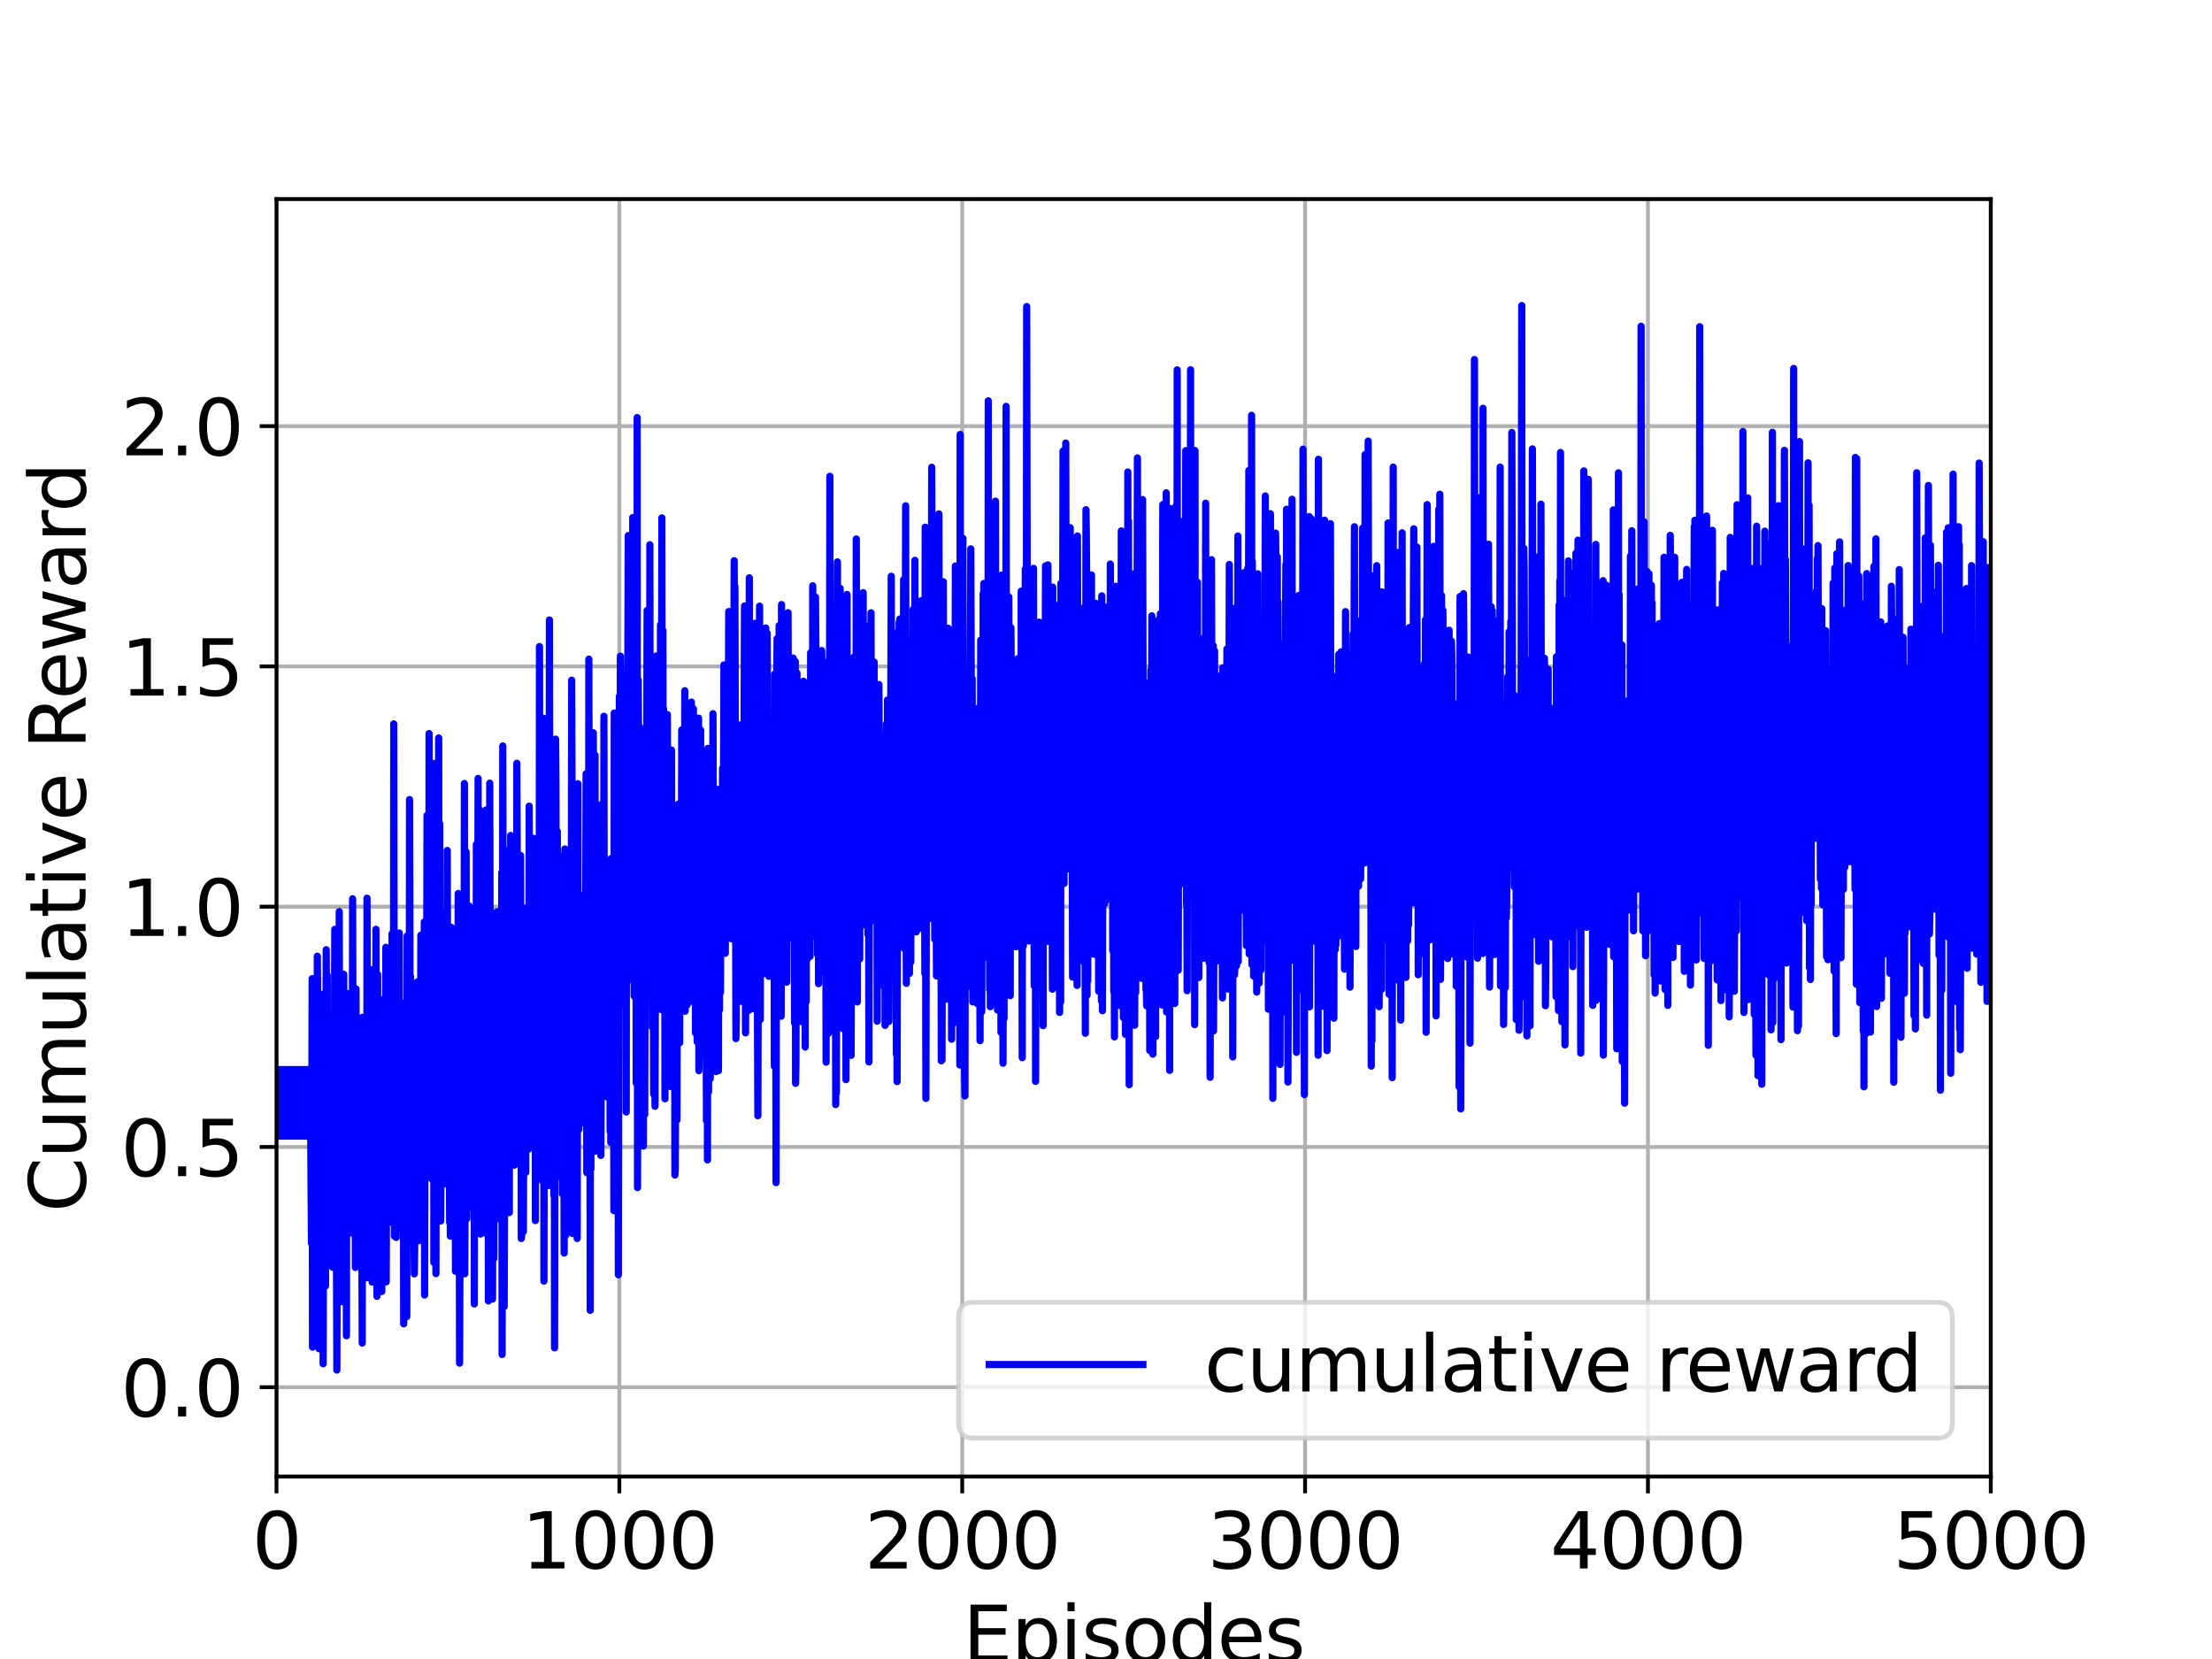 <?xml version="1.0" encoding="utf-8" standalone="no"?>
<!DOCTYPE svg PUBLIC "-//W3C//DTD SVG 1.1//EN"
  "http://www.w3.org/Graphics/SVG/1.1/DTD/svg11.dtd">
<svg xmlns:xlink="http://www.w3.org/1999/xlink" width="460.8pt" height="345.6pt" viewBox="0 0 460.8 345.6" xmlns="http://www.w3.org/2000/svg" version="1.1">
 <defs>
  <style type="text/css">*{stroke-linejoin: round; stroke-linecap: butt}</style>
 </defs>
 <g id="figure_1">
  <g id="patch_1">
   <path d="M 0 345.6 
L 460.8 345.6 
L 460.8 0 
L 0 0 
z
" style="fill: #ffffff"/>
  </g>
  <g id="axes_1">
   <g id="patch_2">
    <path d="M 57.6 307.584 
L 414.72 307.584 
L 414.72 41.472 
L 57.6 41.472 
z
" style="fill: #ffffff"/>
   </g>
   <g id="matplotlib.axis_1">
    <g id="xtick_1">
     <g id="line2d_1">
      <path d="M 57.6 307.584 
L 57.6 41.472 
" clip-path="url(#p8a2d8905aa)" style="fill: none; stroke: #b0b0b0; stroke-width: 0.8; stroke-linecap: square"/>
     </g>
     <g id="line2d_2">
      <defs>
       <path id="mb730f39af1" d="M 0 0 
L 0 3.5 
" style="stroke: #000000; stroke-width: 0.8"/>
      </defs>
      <g>
       <use xlink:href="#mb730f39af1" x="57.6" y="307.584" style="stroke: #000000; stroke-width: 0.8"/>
      </g>
     </g>
     <g id="text_1">
      <!-- 0 -->
      <g transform="translate(52.51 326.741)scale(0.16 -0.16)">
       <defs>
        <path id="DejaVuSans-30" d="M 2034 4250 
Q 1547 4250 1301 3770 
Q 1056 3291 1056 2328 
Q 1056 1369 1301 889 
Q 1547 409 2034 409 
Q 2525 409 2770 889 
Q 3016 1369 3016 2328 
Q 3016 3291 2770 3770 
Q 2525 4250 2034 4250 
z
M 2034 4750 
Q 2819 4750 3233 4129 
Q 3647 3509 3647 2328 
Q 3647 1150 3233 529 
Q 2819 -91 2034 -91 
Q 1250 -91 836 529 
Q 422 1150 422 2328 
Q 422 3509 836 4129 
Q 1250 4750 2034 4750 
z
" transform="scale(0.016)"/>
       </defs>
       <use xlink:href="#DejaVuSans-30"/>
      </g>
     </g>
    </g>
    <g id="xtick_2">
     <g id="line2d_3">
      <path d="M 129.024 307.584 
L 129.024 41.472 
" clip-path="url(#p8a2d8905aa)" style="fill: none; stroke: #b0b0b0; stroke-width: 0.8; stroke-linecap: square"/>
     </g>
     <g id="line2d_4">
      <g>
       <use xlink:href="#mb730f39af1" x="129.024" y="307.584" style="stroke: #000000; stroke-width: 0.8"/>
      </g>
     </g>
     <g id="text_2">
      <!-- 1000 -->
      <g transform="translate(108.664 326.741)scale(0.16 -0.16)">
       <defs>
        <path id="DejaVuSans-31" d="M 794 531 
L 1825 531 
L 1825 4091 
L 703 3866 
L 703 4441 
L 1819 4666 
L 2450 4666 
L 2450 531 
L 3481 531 
L 3481 0 
L 794 0 
L 794 531 
z
" transform="scale(0.016)"/>
       </defs>
       <use xlink:href="#DejaVuSans-31"/>
       <use xlink:href="#DejaVuSans-30" x="63.623"/>
       <use xlink:href="#DejaVuSans-30" x="127.246"/>
       <use xlink:href="#DejaVuSans-30" x="190.869"/>
      </g>
     </g>
    </g>
    <g id="xtick_3">
     <g id="line2d_5">
      <path d="M 200.448 307.584 
L 200.448 41.472 
" clip-path="url(#p8a2d8905aa)" style="fill: none; stroke: #b0b0b0; stroke-width: 0.8; stroke-linecap: square"/>
     </g>
     <g id="line2d_6">
      <g>
       <use xlink:href="#mb730f39af1" x="200.448" y="307.584" style="stroke: #000000; stroke-width: 0.8"/>
      </g>
     </g>
     <g id="text_3">
      <!-- 2000 -->
      <g transform="translate(180.088 326.741)scale(0.16 -0.16)">
       <defs>
        <path id="DejaVuSans-32" d="M 1228 531 
L 3431 531 
L 3431 0 
L 469 0 
L 469 531 
Q 828 903 1448 1529 
Q 2069 2156 2228 2338 
Q 2531 2678 2651 2914 
Q 2772 3150 2772 3378 
Q 2772 3750 2511 3984 
Q 2250 4219 1831 4219 
Q 1534 4219 1204 4116 
Q 875 4013 500 3803 
L 500 4441 
Q 881 4594 1212 4672 
Q 1544 4750 1819 4750 
Q 2544 4750 2975 4387 
Q 3406 4025 3406 3419 
Q 3406 3131 3298 2873 
Q 3191 2616 2906 2266 
Q 2828 2175 2409 1742 
Q 1991 1309 1228 531 
z
" transform="scale(0.016)"/>
       </defs>
       <use xlink:href="#DejaVuSans-32"/>
       <use xlink:href="#DejaVuSans-30" x="63.623"/>
       <use xlink:href="#DejaVuSans-30" x="127.246"/>
       <use xlink:href="#DejaVuSans-30" x="190.869"/>
      </g>
     </g>
    </g>
    <g id="xtick_4">
     <g id="line2d_7">
      <path d="M 271.872 307.584 
L 271.872 41.472 
" clip-path="url(#p8a2d8905aa)" style="fill: none; stroke: #b0b0b0; stroke-width: 0.8; stroke-linecap: square"/>
     </g>
     <g id="line2d_8">
      <g>
       <use xlink:href="#mb730f39af1" x="271.872" y="307.584" style="stroke: #000000; stroke-width: 0.8"/>
      </g>
     </g>
     <g id="text_4">
      <!-- 3000 -->
      <g transform="translate(251.512 326.741)scale(0.16 -0.16)">
       <defs>
        <path id="DejaVuSans-33" d="M 2597 2516 
Q 3050 2419 3304 2112 
Q 3559 1806 3559 1356 
Q 3559 666 3084 287 
Q 2609 -91 1734 -91 
Q 1441 -91 1130 -33 
Q 819 25 488 141 
L 488 750 
Q 750 597 1062 519 
Q 1375 441 1716 441 
Q 2309 441 2620 675 
Q 2931 909 2931 1356 
Q 2931 1769 2642 2001 
Q 2353 2234 1838 2234 
L 1294 2234 
L 1294 2753 
L 1863 2753 
Q 2328 2753 2575 2939 
Q 2822 3125 2822 3475 
Q 2822 3834 2567 4026 
Q 2313 4219 1838 4219 
Q 1578 4219 1281 4162 
Q 984 4106 628 3988 
L 628 4550 
Q 988 4650 1302 4700 
Q 1616 4750 1894 4750 
Q 2613 4750 3031 4423 
Q 3450 4097 3450 3541 
Q 3450 3153 3228 2886 
Q 3006 2619 2597 2516 
z
" transform="scale(0.016)"/>
       </defs>
       <use xlink:href="#DejaVuSans-33"/>
       <use xlink:href="#DejaVuSans-30" x="63.623"/>
       <use xlink:href="#DejaVuSans-30" x="127.246"/>
       <use xlink:href="#DejaVuSans-30" x="190.869"/>
      </g>
     </g>
    </g>
    <g id="xtick_5">
     <g id="line2d_9">
      <path d="M 343.296 307.584 
L 343.296 41.472 
" clip-path="url(#p8a2d8905aa)" style="fill: none; stroke: #b0b0b0; stroke-width: 0.8; stroke-linecap: square"/>
     </g>
     <g id="line2d_10">
      <g>
       <use xlink:href="#mb730f39af1" x="343.296" y="307.584" style="stroke: #000000; stroke-width: 0.8"/>
      </g>
     </g>
     <g id="text_5">
      <!-- 4000 -->
      <g transform="translate(322.936 326.741)scale(0.16 -0.16)">
       <defs>
        <path id="DejaVuSans-34" d="M 2419 4116 
L 825 1625 
L 2419 1625 
L 2419 4116 
z
M 2253 4666 
L 3047 4666 
L 3047 1625 
L 3713 1625 
L 3713 1100 
L 3047 1100 
L 3047 0 
L 2419 0 
L 2419 1100 
L 313 1100 
L 313 1709 
L 2253 4666 
z
" transform="scale(0.016)"/>
       </defs>
       <use xlink:href="#DejaVuSans-34"/>
       <use xlink:href="#DejaVuSans-30" x="63.623"/>
       <use xlink:href="#DejaVuSans-30" x="127.246"/>
       <use xlink:href="#DejaVuSans-30" x="190.869"/>
      </g>
     </g>
    </g>
    <g id="xtick_6">
     <g id="line2d_11">
      <path d="M 414.72 307.584 
L 414.72 41.472 
" clip-path="url(#p8a2d8905aa)" style="fill: none; stroke: #b0b0b0; stroke-width: 0.8; stroke-linecap: square"/>
     </g>
     <g id="line2d_12">
      <g>
       <use xlink:href="#mb730f39af1" x="414.72" y="307.584" style="stroke: #000000; stroke-width: 0.8"/>
      </g>
     </g>
     <g id="text_6">
      <!-- 5000 -->
      <g transform="translate(394.36 326.741)scale(0.16 -0.16)">
       <defs>
        <path id="DejaVuSans-35" d="M 691 4666 
L 3169 4666 
L 3169 4134 
L 1269 4134 
L 1269 2991 
Q 1406 3038 1543 3061 
Q 1681 3084 1819 3084 
Q 2600 3084 3056 2656 
Q 3513 2228 3513 1497 
Q 3513 744 3044 326 
Q 2575 -91 1722 -91 
Q 1428 -91 1123 -41 
Q 819 9 494 109 
L 494 744 
Q 775 591 1075 516 
Q 1375 441 1709 441 
Q 2250 441 2565 725 
Q 2881 1009 2881 1497 
Q 2881 1984 2565 2268 
Q 2250 2553 1709 2553 
Q 1456 2553 1204 2497 
Q 953 2441 691 2322 
L 691 4666 
z
" transform="scale(0.016)"/>
       </defs>
       <use xlink:href="#DejaVuSans-35"/>
       <use xlink:href="#DejaVuSans-30" x="63.623"/>
       <use xlink:href="#DejaVuSans-30" x="127.246"/>
       <use xlink:href="#DejaVuSans-30" x="190.869"/>
      </g>
     </g>
    </g>
    <g id="text_7">
     <!-- Episodes -->
     <g transform="translate(200.572 346.226)scale(0.16 -0.16)">
      <defs>
       <path id="DejaVuSans-45" d="M 628 4666 
L 3578 4666 
L 3578 4134 
L 1259 4134 
L 1259 2753 
L 3481 2753 
L 3481 2222 
L 1259 2222 
L 1259 531 
L 3634 531 
L 3634 0 
L 628 0 
L 628 4666 
z
" transform="scale(0.016)"/>
       <path id="DejaVuSans-70" d="M 1159 525 
L 1159 -1331 
L 581 -1331 
L 581 3500 
L 1159 3500 
L 1159 2969 
Q 1341 3281 1617 3432 
Q 1894 3584 2278 3584 
Q 2916 3584 3314 3078 
Q 3713 2572 3713 1747 
Q 3713 922 3314 415 
Q 2916 -91 2278 -91 
Q 1894 -91 1617 61 
Q 1341 213 1159 525 
z
M 3116 1747 
Q 3116 2381 2855 2742 
Q 2594 3103 2138 3103 
Q 1681 3103 1420 2742 
Q 1159 2381 1159 1747 
Q 1159 1113 1420 752 
Q 1681 391 2138 391 
Q 2594 391 2855 752 
Q 3116 1113 3116 1747 
z
" transform="scale(0.016)"/>
       <path id="DejaVuSans-69" d="M 603 3500 
L 1178 3500 
L 1178 0 
L 603 0 
L 603 3500 
z
M 603 4863 
L 1178 4863 
L 1178 4134 
L 603 4134 
L 603 4863 
z
" transform="scale(0.016)"/>
       <path id="DejaVuSans-73" d="M 2834 3397 
L 2834 2853 
Q 2591 2978 2328 3040 
Q 2066 3103 1784 3103 
Q 1356 3103 1142 2972 
Q 928 2841 928 2578 
Q 928 2378 1081 2264 
Q 1234 2150 1697 2047 
L 1894 2003 
Q 2506 1872 2764 1633 
Q 3022 1394 3022 966 
Q 3022 478 2636 193 
Q 2250 -91 1575 -91 
Q 1294 -91 989 -36 
Q 684 19 347 128 
L 347 722 
Q 666 556 975 473 
Q 1284 391 1588 391 
Q 1994 391 2212 530 
Q 2431 669 2431 922 
Q 2431 1156 2273 1281 
Q 2116 1406 1581 1522 
L 1381 1569 
Q 847 1681 609 1914 
Q 372 2147 372 2553 
Q 372 3047 722 3315 
Q 1072 3584 1716 3584 
Q 2034 3584 2315 3537 
Q 2597 3491 2834 3397 
z
" transform="scale(0.016)"/>
       <path id="DejaVuSans-6f" d="M 1959 3097 
Q 1497 3097 1228 2736 
Q 959 2375 959 1747 
Q 959 1119 1226 758 
Q 1494 397 1959 397 
Q 2419 397 2687 759 
Q 2956 1122 2956 1747 
Q 2956 2369 2687 2733 
Q 2419 3097 1959 3097 
z
M 1959 3584 
Q 2709 3584 3137 3096 
Q 3566 2609 3566 1747 
Q 3566 888 3137 398 
Q 2709 -91 1959 -91 
Q 1206 -91 779 398 
Q 353 888 353 1747 
Q 353 2609 779 3096 
Q 1206 3584 1959 3584 
z
" transform="scale(0.016)"/>
       <path id="DejaVuSans-64" d="M 2906 2969 
L 2906 4863 
L 3481 4863 
L 3481 0 
L 2906 0 
L 2906 525 
Q 2725 213 2448 61 
Q 2172 -91 1784 -91 
Q 1150 -91 751 415 
Q 353 922 353 1747 
Q 353 2572 751 3078 
Q 1150 3584 1784 3584 
Q 2172 3584 2448 3432 
Q 2725 3281 2906 2969 
z
M 947 1747 
Q 947 1113 1208 752 
Q 1469 391 1925 391 
Q 2381 391 2643 752 
Q 2906 1113 2906 1747 
Q 2906 2381 2643 2742 
Q 2381 3103 1925 3103 
Q 1469 3103 1208 2742 
Q 947 2381 947 1747 
z
" transform="scale(0.016)"/>
       <path id="DejaVuSans-65" d="M 3597 1894 
L 3597 1613 
L 953 1613 
Q 991 1019 1311 708 
Q 1631 397 2203 397 
Q 2534 397 2845 478 
Q 3156 559 3463 722 
L 3463 178 
Q 3153 47 2828 -22 
Q 2503 -91 2169 -91 
Q 1331 -91 842 396 
Q 353 884 353 1716 
Q 353 2575 817 3079 
Q 1281 3584 2069 3584 
Q 2775 3584 3186 3129 
Q 3597 2675 3597 1894 
z
M 3022 2063 
Q 3016 2534 2758 2815 
Q 2500 3097 2075 3097 
Q 1594 3097 1305 2825 
Q 1016 2553 972 2059 
L 3022 2063 
z
" transform="scale(0.016)"/>
      </defs>
      <use xlink:href="#DejaVuSans-45"/>
      <use xlink:href="#DejaVuSans-70" x="63.184"/>
      <use xlink:href="#DejaVuSans-69" x="126.66"/>
      <use xlink:href="#DejaVuSans-73" x="154.443"/>
      <use xlink:href="#DejaVuSans-6f" x="206.543"/>
      <use xlink:href="#DejaVuSans-64" x="267.725"/>
      <use xlink:href="#DejaVuSans-65" x="331.201"/>
      <use xlink:href="#DejaVuSans-73" x="392.725"/>
     </g>
    </g>
   </g>
   <g id="matplotlib.axis_2">
    <g id="ytick_1">
     <g id="line2d_13">
      <path d="M 57.6 288.988 
L 414.72 288.988 
" clip-path="url(#p8a2d8905aa)" style="fill: none; stroke: #b0b0b0; stroke-width: 0.8; stroke-linecap: square"/>
     </g>
     <g id="line2d_14">
      <defs>
       <path id="m3529f9c23b" d="M 0 0 
L -3.5 0 
" style="stroke: #000000; stroke-width: 0.8"/>
      </defs>
      <g>
       <use xlink:href="#m3529f9c23b" x="57.6" y="288.988" style="stroke: #000000; stroke-width: 0.8"/>
      </g>
     </g>
     <g id="text_8">
      <!-- 0.0 -->
      <g transform="translate(25.155 295.067)scale(0.16 -0.16)">
       <defs>
        <path id="DejaVuSans-2e" d="M 684 794 
L 1344 794 
L 1344 0 
L 684 0 
L 684 794 
z
" transform="scale(0.016)"/>
       </defs>
       <use xlink:href="#DejaVuSans-30"/>
       <use xlink:href="#DejaVuSans-2e" x="63.623"/>
       <use xlink:href="#DejaVuSans-30" x="95.41"/>
      </g>
     </g>
    </g>
    <g id="ytick_2">
     <g id="line2d_15">
      <path d="M 57.6 238.933 
L 414.72 238.933 
" clip-path="url(#p8a2d8905aa)" style="fill: none; stroke: #b0b0b0; stroke-width: 0.8; stroke-linecap: square"/>
     </g>
     <g id="line2d_16">
      <g>
       <use xlink:href="#m3529f9c23b" x="57.6" y="238.933" style="stroke: #000000; stroke-width: 0.8"/>
      </g>
     </g>
     <g id="text_9">
      <!-- 0.5 -->
      <g transform="translate(25.155 245.012)scale(0.16 -0.16)">
       <use xlink:href="#DejaVuSans-30"/>
       <use xlink:href="#DejaVuSans-2e" x="63.623"/>
       <use xlink:href="#DejaVuSans-35" x="95.41"/>
      </g>
     </g>
    </g>
    <g id="ytick_3">
     <g id="line2d_17">
      <path d="M 57.6 188.879 
L 414.72 188.879 
" clip-path="url(#p8a2d8905aa)" style="fill: none; stroke: #b0b0b0; stroke-width: 0.8; stroke-linecap: square"/>
     </g>
     <g id="line2d_18">
      <g>
       <use xlink:href="#m3529f9c23b" x="57.6" y="188.879" style="stroke: #000000; stroke-width: 0.8"/>
      </g>
     </g>
     <g id="text_10">
      <!-- 1.0 -->
      <g transform="translate(25.155 194.957)scale(0.16 -0.16)">
       <use xlink:href="#DejaVuSans-31"/>
       <use xlink:href="#DejaVuSans-2e" x="63.623"/>
       <use xlink:href="#DejaVuSans-30" x="95.41"/>
      </g>
     </g>
    </g>
    <g id="ytick_4">
     <g id="line2d_19">
      <path d="M 57.6 138.824 
L 414.72 138.824 
" clip-path="url(#p8a2d8905aa)" style="fill: none; stroke: #b0b0b0; stroke-width: 0.8; stroke-linecap: square"/>
     </g>
     <g id="line2d_20">
      <g>
       <use xlink:href="#m3529f9c23b" x="57.6" y="138.824" style="stroke: #000000; stroke-width: 0.8"/>
      </g>
     </g>
     <g id="text_11">
      <!-- 1.5 -->
      <g transform="translate(25.155 144.903)scale(0.16 -0.16)">
       <use xlink:href="#DejaVuSans-31"/>
       <use xlink:href="#DejaVuSans-2e" x="63.623"/>
       <use xlink:href="#DejaVuSans-35" x="95.41"/>
      </g>
     </g>
    </g>
    <g id="ytick_5">
     <g id="line2d_21">
      <path d="M 57.6 88.77 
L 414.72 88.77 
" clip-path="url(#p8a2d8905aa)" style="fill: none; stroke: #b0b0b0; stroke-width: 0.8; stroke-linecap: square"/>
     </g>
     <g id="line2d_22">
      <g>
       <use xlink:href="#m3529f9c23b" x="57.6" y="88.77" style="stroke: #000000; stroke-width: 0.8"/>
      </g>
     </g>
     <g id="text_12">
      <!-- 2.0 -->
      <g transform="translate(25.155 94.848)scale(0.16 -0.16)">
       <use xlink:href="#DejaVuSans-32"/>
       <use xlink:href="#DejaVuSans-2e" x="63.623"/>
       <use xlink:href="#DejaVuSans-30" x="95.41"/>
      </g>
     </g>
    </g>
    <g id="text_13">
     <!-- Cumulative Reward -->
     <g transform="translate(17.828 252.524)rotate(-90)scale(0.16 -0.16)">
      <defs>
       <path id="DejaVuSans-43" d="M 4122 4306 
L 4122 3641 
Q 3803 3938 3442 4084 
Q 3081 4231 2675 4231 
Q 1875 4231 1450 3742 
Q 1025 3253 1025 2328 
Q 1025 1406 1450 917 
Q 1875 428 2675 428 
Q 3081 428 3442 575 
Q 3803 722 4122 1019 
L 4122 359 
Q 3791 134 3420 21 
Q 3050 -91 2638 -91 
Q 1578 -91 968 557 
Q 359 1206 359 2328 
Q 359 3453 968 4101 
Q 1578 4750 2638 4750 
Q 3056 4750 3426 4639 
Q 3797 4528 4122 4306 
z
" transform="scale(0.016)"/>
       <path id="DejaVuSans-75" d="M 544 1381 
L 544 3500 
L 1119 3500 
L 1119 1403 
Q 1119 906 1312 657 
Q 1506 409 1894 409 
Q 2359 409 2629 706 
Q 2900 1003 2900 1516 
L 2900 3500 
L 3475 3500 
L 3475 0 
L 2900 0 
L 2900 538 
Q 2691 219 2414 64 
Q 2138 -91 1772 -91 
Q 1169 -91 856 284 
Q 544 659 544 1381 
z
M 1991 3584 
L 1991 3584 
z
" transform="scale(0.016)"/>
       <path id="DejaVuSans-6d" d="M 3328 2828 
Q 3544 3216 3844 3400 
Q 4144 3584 4550 3584 
Q 5097 3584 5394 3201 
Q 5691 2819 5691 2113 
L 5691 0 
L 5113 0 
L 5113 2094 
Q 5113 2597 4934 2840 
Q 4756 3084 4391 3084 
Q 3944 3084 3684 2787 
Q 3425 2491 3425 1978 
L 3425 0 
L 2847 0 
L 2847 2094 
Q 2847 2600 2669 2842 
Q 2491 3084 2119 3084 
Q 1678 3084 1418 2786 
Q 1159 2488 1159 1978 
L 1159 0 
L 581 0 
L 581 3500 
L 1159 3500 
L 1159 2956 
Q 1356 3278 1631 3431 
Q 1906 3584 2284 3584 
Q 2666 3584 2933 3390 
Q 3200 3197 3328 2828 
z
" transform="scale(0.016)"/>
       <path id="DejaVuSans-6c" d="M 603 4863 
L 1178 4863 
L 1178 0 
L 603 0 
L 603 4863 
z
" transform="scale(0.016)"/>
       <path id="DejaVuSans-61" d="M 2194 1759 
Q 1497 1759 1228 1600 
Q 959 1441 959 1056 
Q 959 750 1161 570 
Q 1363 391 1709 391 
Q 2188 391 2477 730 
Q 2766 1069 2766 1631 
L 2766 1759 
L 2194 1759 
z
M 3341 1997 
L 3341 0 
L 2766 0 
L 2766 531 
Q 2569 213 2275 61 
Q 1981 -91 1556 -91 
Q 1019 -91 701 211 
Q 384 513 384 1019 
Q 384 1609 779 1909 
Q 1175 2209 1959 2209 
L 2766 2209 
L 2766 2266 
Q 2766 2663 2505 2880 
Q 2244 3097 1772 3097 
Q 1472 3097 1187 3025 
Q 903 2953 641 2809 
L 641 3341 
Q 956 3463 1253 3523 
Q 1550 3584 1831 3584 
Q 2591 3584 2966 3190 
Q 3341 2797 3341 1997 
z
" transform="scale(0.016)"/>
       <path id="DejaVuSans-74" d="M 1172 4494 
L 1172 3500 
L 2356 3500 
L 2356 3053 
L 1172 3053 
L 1172 1153 
Q 1172 725 1289 603 
Q 1406 481 1766 481 
L 2356 481 
L 2356 0 
L 1766 0 
Q 1100 0 847 248 
Q 594 497 594 1153 
L 594 3053 
L 172 3053 
L 172 3500 
L 594 3500 
L 594 4494 
L 1172 4494 
z
" transform="scale(0.016)"/>
       <path id="DejaVuSans-76" d="M 191 3500 
L 800 3500 
L 1894 563 
L 2988 3500 
L 3597 3500 
L 2284 0 
L 1503 0 
L 191 3500 
z
" transform="scale(0.016)"/>
       <path id="DejaVuSans-20" transform="scale(0.016)"/>
       <path id="DejaVuSans-52" d="M 2841 2188 
Q 3044 2119 3236 1894 
Q 3428 1669 3622 1275 
L 4263 0 
L 3584 0 
L 2988 1197 
Q 2756 1666 2539 1819 
Q 2322 1972 1947 1972 
L 1259 1972 
L 1259 0 
L 628 0 
L 628 4666 
L 2053 4666 
Q 2853 4666 3247 4331 
Q 3641 3997 3641 3322 
Q 3641 2881 3436 2590 
Q 3231 2300 2841 2188 
z
M 1259 4147 
L 1259 2491 
L 2053 2491 
Q 2509 2491 2742 2702 
Q 2975 2913 2975 3322 
Q 2975 3731 2742 3939 
Q 2509 4147 2053 4147 
L 1259 4147 
z
" transform="scale(0.016)"/>
       <path id="DejaVuSans-77" d="M 269 3500 
L 844 3500 
L 1563 769 
L 2278 3500 
L 2956 3500 
L 3675 769 
L 4391 3500 
L 4966 3500 
L 4050 0 
L 3372 0 
L 2619 2869 
L 1863 0 
L 1184 0 
L 269 3500 
z
" transform="scale(0.016)"/>
       <path id="DejaVuSans-72" d="M 2631 2963 
Q 2534 3019 2420 3045 
Q 2306 3072 2169 3072 
Q 1681 3072 1420 2755 
Q 1159 2438 1159 1844 
L 1159 0 
L 581 0 
L 581 3500 
L 1159 3500 
L 1159 2956 
Q 1341 3275 1631 3429 
Q 1922 3584 2338 3584 
Q 2397 3584 2469 3576 
Q 2541 3569 2628 3553 
L 2631 2963 
z
" transform="scale(0.016)"/>
      </defs>
      <use xlink:href="#DejaVuSans-43"/>
      <use xlink:href="#DejaVuSans-75" x="69.824"/>
      <use xlink:href="#DejaVuSans-6d" x="133.203"/>
      <use xlink:href="#DejaVuSans-75" x="230.615"/>
      <use xlink:href="#DejaVuSans-6c" x="293.994"/>
      <use xlink:href="#DejaVuSans-61" x="321.777"/>
      <use xlink:href="#DejaVuSans-74" x="383.057"/>
      <use xlink:href="#DejaVuSans-69" x="422.266"/>
      <use xlink:href="#DejaVuSans-76" x="450.049"/>
      <use xlink:href="#DejaVuSans-65" x="509.229"/>
      <use xlink:href="#DejaVuSans-20" x="570.752"/>
      <use xlink:href="#DejaVuSans-52" x="602.539"/>
      <use xlink:href="#DejaVuSans-65" x="667.521"/>
      <use xlink:href="#DejaVuSans-77" x="729.045"/>
      <use xlink:href="#DejaVuSans-61" x="810.832"/>
      <use xlink:href="#DejaVuSans-72" x="872.111"/>
      <use xlink:href="#DejaVuSans-64" x="911.475"/>
     </g>
    </g>
   </g>
   <g id="line2d_23">
    <path d="M 57.6 222.813 
L 57.671 236.686 
L 57.743 231.691 
L 57.886 222.813 
L 57.957 236.686 
L 58.029 231.691 
L 58.171 222.813 
L 58.243 236.686 
L 58.314 231.691 
L 58.457 222.813 
L 58.529 236.686 
L 58.6 231.691 
L 58.743 222.813 
L 58.814 236.686 
L 58.886 231.691 
L 59.028 222.813 
L 59.1 236.686 
L 59.171 231.691 
L 59.314 222.813 
L 59.386 236.686 
L 59.457 231.691 
L 59.6 222.813 
L 59.671 236.686 
L 59.743 231.691 
L 59.886 222.813 
L 59.957 236.686 
L 60.028 231.691 
L 60.171 222.813 
L 60.243 236.686 
L 60.314 231.691 
L 60.457 222.813 
L 60.528 236.686 
L 60.6 231.691 
L 60.743 222.813 
L 60.814 236.686 
L 60.886 231.691 
L 61.028 222.813 
L 61.1 236.686 
L 61.171 231.691 
L 61.314 222.813 
L 61.385 236.686 
L 61.457 231.691 
L 61.6 222.813 
L 61.671 236.686 
L 61.743 231.691 
L 61.885 222.813 
L 61.957 236.686 
L 62.028 231.691 
L 62.171 222.813 
L 62.243 236.686 
L 62.314 231.691 
L 62.457 222.813 
L 62.528 236.686 
L 62.6 231.691 
L 62.743 222.813 
L 62.814 236.686 
L 62.885 231.691 
L 63.028 222.813 
L 63.1 236.686 
L 63.171 231.691 
L 63.314 222.813 
L 63.385 236.686 
L 63.457 231.691 
L 63.6 222.813 
L 63.671 236.686 
L 63.742 231.691 
L 63.885 222.813 
L 63.957 236.686 
L 64.028 231.691 
L 64.171 222.813 
L 64.242 236.686 
L 64.314 231.691 
L 64.457 222.813 
L 64.528 236.686 
L 64.6 231.691 
L 64.671 228.852 
L 64.885 258.993 
L 65.028 203.864 
L 65.1 280.63 
L 65.171 212.473 
L 65.242 238.999 
L 65.314 228.396 
L 65.385 256.885 
L 65.457 208.028 
L 65.528 263.613 
L 65.599 229.794 
L 65.671 231.906 
L 65.742 245.783 
L 65.814 227.236 
L 66.028 266.158 
L 66.099 199.193 
L 66.171 207.726 
L 66.314 267.046 
L 66.385 220.138 
L 66.457 280.975 
L 66.528 251.588 
L 66.671 231.21 
L 66.814 255.386 
L 66.885 242.877 
L 67.099 207.196 
L 67.314 284.1 
L 67.528 206.997 
L 67.599 260.536 
L 67.671 248.404 
L 67.742 244.261 
L 67.814 267.892 
L 67.956 197.849 
L 68.099 238.622 
L 68.171 203.161 
L 68.242 258.407 
L 68.314 248.149 
L 68.385 259.498 
L 68.456 254.27 
L 68.528 224.383 
L 68.599 240.377 
L 68.671 227.118 
L 68.742 231.478 
L 68.885 255.779 
L 68.956 232.727 
L 69.028 236.406 
L 69.099 256.485 
L 69.242 229.191 
L 69.314 263.998 
L 69.385 255.756 
L 69.528 223.69 
L 69.599 242.418 
L 69.742 193.598 
L 69.885 225.951 
L 69.956 225.928 
L 70.028 237.736 
L 70.171 285.408 
L 70.313 235.732 
L 70.385 217.851 
L 70.456 254.582 
L 70.528 249.03 
L 70.599 242.35 
L 70.671 189.905 
L 70.813 263.383 
L 70.885 256.155 
L 70.956 263.851 
L 71.099 240.767 
L 71.171 248.465 
L 71.242 271.154 
L 71.599 202.96 
L 71.742 240.431 
L 71.813 208.167 
L 71.885 260.345 
L 71.956 256.238 
L 72.028 218.051 
L 72.17 278.27 
L 72.242 206.934 
L 72.313 224.254 
L 72.385 241.157 
L 72.456 223.342 
L 72.528 231.531 
L 72.67 211.006 
L 72.742 229.576 
L 72.813 228.42 
L 72.885 219.566 
L 72.956 256.855 
L 73.028 248.768 
L 73.099 254.236 
L 73.17 249.69 
L 73.313 212.629 
L 73.385 236.267 
L 73.456 187.229 
L 73.599 244.484 
L 73.67 215.79 
L 73.742 244.739 
L 73.813 238.749 
L 73.885 245.039 
L 73.956 220.828 
L 74.028 264.034 
L 74.099 242.897 
L 74.17 206.014 
L 74.242 255.626 
L 74.313 236.401 
L 74.385 242.744 
L 74.456 221.116 
L 74.527 229.906 
L 74.599 260.421 
L 74.67 241.53 
L 74.742 258.805 
L 74.813 222.923 
L 74.885 253.348 
L 74.956 252.287 
L 75.027 250.5 
L 75.099 259.927 
L 75.242 220.087 
L 75.456 279.793 
L 75.527 211.926 
L 75.599 262.015 
L 75.67 218.054 
L 75.742 225.761 
L 75.813 215.885 
L 75.885 235.28 
L 76.027 216.959 
L 76.099 229.263 
L 76.17 261.071 
L 76.242 245.748 
L 76.313 239.688 
L 76.385 266.186 
L 76.456 187.108 
L 76.599 242.396 
L 76.67 213.365 
L 76.742 228.422 
L 76.813 254.583 
L 76.884 223.418 
L 76.956 230.281 
L 77.027 260.153 
L 77.099 253.398 
L 77.17 252.895 
L 77.242 217.571 
L 77.313 255.019 
L 77.384 235.469 
L 77.527 267.092 
L 77.599 201.982 
L 77.67 252.418 
L 77.742 245.566 
L 77.813 241.28 
L 77.884 228.544 
L 77.956 264.188 
L 78.027 221.206 
L 78.099 225.213 
L 78.17 210.121 
L 78.242 256.224 
L 78.313 193.584 
L 78.527 270.036 
L 78.67 202.994 
L 78.742 234.479 
L 78.813 224.455 
L 78.956 251.51 
L 79.027 208.043 
L 79.099 229.13 
L 79.241 236.175 
L 79.313 211.858 
L 79.527 269.044 
L 79.599 217.796 
L 79.67 235.102 
L 79.741 211.43 
L 79.813 257.848 
L 79.884 238.827 
L 79.956 208.368 
L 80.099 265.338 
L 80.17 216.379 
L 80.241 229.697 
L 80.313 235.322 
L 80.384 197.333 
L 80.456 267.038 
L 80.599 221.173 
L 80.67 219.85 
L 80.741 220.663 
L 80.813 243.04 
L 80.884 212.35 
L 80.956 220.273 
L 81.17 244.108 
L 81.241 228.636 
L 81.384 254.58 
L 81.456 226.965 
L 81.527 244.659 
L 81.67 194.532 
L 81.884 236.114 
L 81.956 225.334 
L 82.027 150.799 
L 82.17 257.503 
L 82.384 227.074 
L 82.527 257.787 
L 82.741 213.541 
L 82.884 242.436 
L 82.956 220.987 
L 83.098 247.275 
L 83.17 194.359 
L 83.241 239.387 
L 83.313 208.484 
L 83.384 220.943 
L 83.527 232.622 
L 83.598 217.169 
L 83.67 255.93 
L 83.741 240.489 
L 83.813 254.852 
L 84.027 237.87 
L 84.098 275.776 
L 84.17 218.704 
L 84.241 222.865 
L 84.384 256.815 
L 84.455 256.24 
L 84.527 220.375 
L 84.741 274.262 
L 84.813 194.967 
L 84.884 220.013 
L 84.955 216.941 
L 85.098 202.221 
L 85.17 256.149 
L 85.241 237.986 
L 85.313 166.555 
L 85.384 189.886 
L 85.455 244.91 
L 85.527 203.458 
L 85.598 249.427 
L 85.67 210.148 
L 85.741 250.658 
L 85.812 234.306 
L 85.884 213.595 
L 85.955 233.347 
L 86.027 211.28 
L 86.17 248.165 
L 86.312 265.372 
L 86.384 259.654 
L 86.527 220.258 
L 86.598 239.74 
L 86.67 215.648 
L 86.741 238.474 
L 86.812 219.878 
L 86.884 242.917 
L 86.955 204.55 
L 87.027 209.655 
L 87.17 258.485 
L 87.241 223.31 
L 87.312 249.841 
L 87.455 213.568 
L 87.598 229.26 
L 87.67 194.821 
L 87.812 235.472 
L 87.955 222.043 
L 88.027 235.662 
L 88.098 212.868 
L 88.241 232.151 
L 88.384 192.061 
L 88.455 269.782 
L 88.527 237.654 
L 88.669 212.672 
L 88.812 243.722 
L 88.955 169.877 
L 89.169 226.482 
L 89.241 201.186 
L 89.312 240.985 
L 89.384 152.808 
L 89.455 213.985 
L 89.527 201.377 
L 89.598 234.178 
L 89.741 179.45 
L 89.955 245.59 
L 90.026 239.817 
L 90.241 174.011 
L 90.312 159.041 
L 90.384 262.988 
L 90.455 215.087 
L 90.598 166.093 
L 90.669 263.229 
L 90.741 220.05 
L 90.812 265.314 
L 90.955 177.322 
L 91.098 236.73 
L 91.169 237.967 
L 91.312 189.539 
L 91.384 153.725 
L 91.455 221.355 
L 91.526 201.568 
L 91.598 171.607 
L 91.669 244.773 
L 91.741 233.587 
L 91.812 254.36 
L 92.026 201.225 
L 92.098 205.402 
L 92.169 212.894 
L 92.312 190.172 
L 92.383 208.347 
L 92.455 197.866 
L 92.741 240.193 
L 92.883 190.774 
L 93.026 246.666 
L 93.169 177.159 
L 93.312 243.76 
L 93.455 201.947 
L 93.669 254.661 
L 93.741 204.922 
L 93.812 257.498 
L 93.955 193.153 
L 94.098 245.069 
L 94.169 193.321 
L 94.241 202.723 
L 94.312 206.238 
L 94.383 253.145 
L 94.526 198.791 
L 94.669 222.137 
L 94.74 196.12 
L 94.883 264.819 
L 95.098 200.741 
L 95.312 264.293 
L 95.455 186.139 
L 95.526 254.018 
L 95.598 242.801 
L 95.669 245.334 
L 95.74 283.972 
L 95.955 220.379 
L 96.026 258.402 
L 96.098 252.131 
L 96.24 233.693 
L 96.312 229.191 
L 96.455 199.51 
L 96.526 207.566 
L 96.669 217.151 
L 96.74 163.221 
L 96.812 265.349 
L 96.883 250.111 
L 97.097 177.456 
L 97.24 253.886 
L 97.312 204.6 
L 97.383 251.778 
L 97.455 225.191 
L 97.526 242.303 
L 97.669 199.477 
L 97.74 188.726 
L 97.812 245.573 
L 97.883 215.186 
L 97.955 218.069 
L 98.026 227.333 
L 98.097 205.59 
L 98.169 238.196 
L 98.312 206.425 
L 98.383 238.118 
L 98.455 231.97 
L 98.597 203.721 
L 98.669 208.874 
L 98.74 203.428 
L 98.812 271.647 
L 98.883 212.911 
L 98.954 246.219 
L 99.097 198.777 
L 99.169 218.393 
L 99.24 175.896 
L 99.312 236.888 
L 99.383 227.475 
L 99.454 230.191 
L 99.597 162.162 
L 99.669 255.571 
L 99.74 243.513 
L 99.883 168.693 
L 99.954 251.84 
L 100.026 215.11 
L 100.097 257.075 
L 100.24 174.881 
L 100.312 221.121 
L 100.383 213.158 
L 100.454 228.535 
L 100.526 223.678 
L 100.669 207.156 
L 100.812 235.777 
L 100.883 177.991 
L 100.954 200.526 
L 101.169 256.916 
L 101.24 168.738 
L 101.311 249.025 
L 101.383 243.835 
L 101.526 174.713 
L 101.597 207.649 
L 101.669 196.118 
L 101.74 271.01 
L 101.811 188.5 
L 101.883 229.44 
L 101.954 239.368 
L 102.026 163.14 
L 102.24 265.933 
L 102.311 201.236 
L 102.383 210.815 
L 102.454 210.388 
L 102.526 225.425 
L 102.597 270.622 
L 102.74 204.287 
L 102.811 219.559 
L 102.883 262.192 
L 103.026 203.639 
L 103.097 226.939 
L 103.169 221.642 
L 103.24 231.114 
L 103.383 202.53 
L 103.454 228.717 
L 103.526 189.936 
L 103.597 196.7 
L 103.668 239.684 
L 103.74 226.999 
L 103.883 200.869 
L 103.954 205.694 
L 104.026 245.935 
L 104.097 216.623 
L 104.168 253.966 
L 104.24 207.808 
L 104.311 253.658 
L 104.383 200.46 
L 104.454 226.251 
L 104.526 181.753 
L 104.597 282.172 
L 104.74 155.397 
L 104.883 229.349 
L 104.954 219.815 
L 105.026 272.183 
L 105.097 253.181 
L 105.168 212.006 
L 105.311 243.774 
L 105.383 199.209 
L 105.454 235.585 
L 105.526 230.688 
L 105.597 227.37 
L 105.668 198.256 
L 105.74 206.835 
L 105.811 225.027 
L 105.883 198.72 
L 105.954 210.149 
L 106.025 189.006 
L 106.097 252.595 
L 106.168 176.932 
L 106.24 177.407 
L 106.311 195.178 
L 106.383 174.045 
L 106.597 235.163 
L 106.883 174.702 
L 107.025 208.785 
L 107.097 177.547 
L 107.168 242.713 
L 107.311 176.563 
L 107.454 235.6 
L 107.525 195.923 
L 107.597 235.294 
L 107.668 159.001 
L 107.74 175.096 
L 107.811 227.9 
L 107.882 199.632 
L 108.097 225.635 
L 108.168 215.059 
L 108.24 239.93 
L 108.454 178.208 
L 108.597 258.005 
L 108.668 257.388 
L 108.74 205.653 
L 108.811 246.185 
L 108.882 224.599 
L 108.954 204.702 
L 109.025 256.572 
L 109.168 212.153 
L 109.311 224.962 
L 109.382 207.523 
L 109.525 244.231 
L 109.597 189.186 
L 109.668 216.018 
L 109.74 227.614 
L 109.811 225.744 
L 109.882 198.617 
L 109.954 206.661 
L 110.025 206.541 
L 110.097 239.383 
L 110.168 224.096 
L 110.239 167.936 
L 110.311 186.234 
L 110.454 229.684 
L 110.525 227.195 
L 110.668 187.433 
L 110.739 214.576 
L 110.811 208.189 
L 110.882 199.039 
L 111.025 209.384 
L 111.097 174.621 
L 111.168 212.273 
L 111.239 202.42 
L 111.311 224.279 
L 111.454 177.479 
L 111.525 254.265 
L 111.597 188.422 
L 111.668 212.235 
L 111.739 207.792 
L 111.811 180.856 
L 111.882 183.368 
L 111.954 223.272 
L 112.025 184.784 
L 112.097 213.886 
L 112.168 192.063 
L 112.311 211.577 
L 112.382 134.69 
L 112.525 209.052 
L 112.596 182.755 
L 112.668 231.478 
L 112.739 189.005 
L 112.954 237.97 
L 113.025 246.061 
L 113.096 163.78 
L 113.168 204.194 
L 113.239 149.636 
L 113.311 266.879 
L 113.382 230.072 
L 113.454 156.794 
L 113.525 170.463 
L 113.668 203.43 
L 113.739 163.68 
L 113.811 165.207 
L 113.882 218.259 
L 113.954 213.676 
L 114.025 225.688 
L 114.096 175.517 
L 114.168 219.488 
L 114.239 192.251 
L 114.311 246.965 
L 114.454 129.149 
L 114.596 225.412 
L 114.668 186.896 
L 114.739 198.15 
L 114.811 212.621 
L 114.882 210.277 
L 114.953 198.048 
L 115.168 224.348 
L 115.239 217.768 
L 115.311 174.843 
L 115.382 249.05 
L 115.453 204.787 
L 115.525 280.787 
L 115.739 153.976 
L 115.811 162.219 
L 115.953 226.634 
L 116.025 222.315 
L 116.096 173.203 
L 116.168 245.083 
L 116.239 239.123 
L 116.311 189.558 
L 116.382 208.597 
L 116.453 205.766 
L 116.525 228.122 
L 116.596 194.243 
L 116.668 226.233 
L 116.739 211.282 
L 116.81 220.463 
L 116.882 178.42 
L 116.953 236.173 
L 117.025 231.749 
L 117.096 211.87 
L 117.168 248.725 
L 117.31 197.272 
L 117.382 207.379 
L 117.525 261.028 
L 117.668 176.853 
L 117.739 183.776 
L 117.81 188.068 
L 117.882 257.307 
L 117.953 231.613 
L 118.025 234.67 
L 118.096 224.411 
L 118.168 245.905 
L 118.31 182.513 
L 118.453 236.9 
L 118.525 203.97 
L 118.596 211.731 
L 118.668 217.905 
L 118.739 212.928 
L 118.81 194.516 
L 118.882 200.835 
L 118.953 228.704 
L 119.096 141.69 
L 119.167 165.458 
L 119.31 256.966 
L 119.382 190.393 
L 119.453 228.86 
L 119.525 200.599 
L 119.596 239.691 
L 119.667 185.34 
L 119.739 202.81 
L 119.81 243.523 
L 119.882 225.886 
L 120.025 203.531 
L 120.239 258.005 
L 120.382 163.27 
L 120.453 234.76 
L 120.525 213.686 
L 120.596 235.3 
L 120.739 193.127 
L 120.81 202.957 
L 120.882 229.098 
L 121.025 207.973 
L 121.096 204.197 
L 121.31 229.978 
L 121.453 187.995 
L 121.524 224.528 
L 121.596 223.694 
L 121.667 233.931 
L 121.739 203.962 
L 121.81 228.701 
L 121.882 186.142 
L 121.953 210.074 
L 122.096 161.199 
L 122.239 244.29 
L 122.31 174.013 
L 122.382 234.348 
L 122.453 161.896 
L 122.524 186.185 
L 122.596 208.265 
L 122.667 137.31 
L 122.739 175.888 
L 122.81 226.582 
L 122.882 197.72 
L 122.953 272.968 
L 123.024 174.316 
L 123.096 243.542 
L 123.167 188.639 
L 123.239 223.12 
L 123.382 163.274 
L 123.453 202.05 
L 123.524 199.549 
L 123.596 152.649 
L 123.667 230.727 
L 123.739 213.867 
L 123.81 201.871 
L 123.881 214.549 
L 123.953 157.301 
L 124.024 239.815 
L 124.096 196.948 
L 124.167 184.116 
L 124.239 219.234 
L 124.31 204.042 
L 124.381 172.667 
L 124.453 176.607 
L 124.596 208.74 
L 124.667 188.967 
L 124.739 214.632 
L 124.81 212.679 
L 124.881 167.702 
L 124.953 201.698 
L 125.024 185.994 
L 125.096 179.944 
L 125.167 240.698 
L 125.239 225.794 
L 125.31 177.885 
L 125.381 219.875 
L 125.453 219.598 
L 125.524 172.484 
L 125.596 191.767 
L 125.667 172.987 
L 125.738 206.939 
L 125.81 149.213 
L 125.881 207.076 
L 125.953 185.467 
L 126.024 209.378 
L 126.096 200.473 
L 126.167 196.592 
L 126.381 227.388 
L 126.453 217.117 
L 126.524 228.545 
L 126.738 197.47 
L 126.81 200.189 
L 126.881 220.444 
L 127.024 198.482 
L 127.096 235.694 
L 127.167 187.414 
L 127.238 238.003 
L 127.31 178.841 
L 127.381 191.673 
L 127.453 181.22 
L 127.524 204.934 
L 127.596 180.478 
L 127.667 217.54 
L 127.738 194.732 
L 127.81 202.586 
L 127.881 252.198 
L 127.953 148.54 
L 128.024 221.451 
L 128.095 209.187 
L 128.167 159.036 
L 128.381 233.096 
L 128.453 179.875 
L 128.524 232.579 
L 128.595 166.82 
L 128.667 202.82 
L 128.738 187.267 
L 128.81 265.557 
L 129.024 145.038 
L 129.167 209.323 
L 129.238 136.682 
L 129.31 144.504 
L 129.453 208.11 
L 129.524 151.459 
L 129.595 175.963 
L 129.667 155.731 
L 129.738 205.624 
L 129.81 167.675 
L 129.881 177.98 
L 129.953 188.384 
L 130.024 168.152 
L 130.167 194.811 
L 130.381 166.762 
L 130.452 231.653 
L 130.524 160.993 
L 130.595 193.177 
L 130.881 111.571 
L 131.024 174.715 
L 131.095 159.162 
L 131.167 204.057 
L 131.238 167.279 
L 131.31 192.856 
L 131.381 159.861 
L 131.452 161.597 
L 131.524 163.302 
L 131.595 171.331 
L 131.667 198.783 
L 131.81 107.806 
L 131.881 193.703 
L 131.952 154.118 
L 132.024 167.116 
L 132.095 207.494 
L 132.167 163.98 
L 132.238 203.304 
L 132.31 150.176 
L 132.381 187.141 
L 132.452 127.014 
L 132.524 225.574 
L 132.595 141.301 
L 132.667 212.524 
L 132.738 86.985 
L 132.809 247.408 
L 132.881 182.48 
L 132.952 141.653 
L 133.024 154.693 
L 133.167 195.134 
L 133.238 151.371 
L 133.381 208.119 
L 133.738 186.924 
L 133.881 156.742 
L 134.024 238.742 
L 134.167 174.248 
L 134.309 232.156 
L 134.452 164.362 
L 134.595 201.516 
L 134.809 127.168 
L 134.952 201.619 
L 135.166 129.603 
L 135.309 203.084 
L 135.381 113.48 
L 135.452 189.545 
L 135.524 173.618 
L 135.595 186.032 
L 135.666 165.2 
L 135.738 168.762 
L 135.881 213.988 
L 135.952 210.253 
L 136.095 186.989 
L 136.166 227.908 
L 136.238 166.18 
L 136.309 180.711 
L 136.381 184.406 
L 136.452 230.455 
L 136.595 181.35 
L 136.666 175.842 
L 136.738 136.645 
L 136.809 209.996 
L 136.881 197.379 
L 136.952 201.122 
L 137.238 151.252 
L 137.309 190.993 
L 137.381 173.4 
L 137.452 171.724 
L 137.523 189.922 
L 137.595 130.167 
L 137.666 210.288 
L 137.738 188.686 
L 137.881 107.874 
L 137.952 169.617 
L 138.023 161.805 
L 138.095 131.377 
L 138.166 190.523 
L 138.238 147.642 
L 138.381 203.624 
L 138.452 152.772 
L 138.523 228.903 
L 138.595 172.181 
L 138.666 208.74 
L 138.738 193.458 
L 138.809 173.744 
L 138.881 220.811 
L 139.023 148.849 
L 139.238 210.115 
L 139.38 168.106 
L 139.523 201.926 
L 139.595 165.325 
L 139.738 226.358 
L 139.809 222.584 
L 139.88 156.236 
L 139.952 213.515 
L 140.023 175.307 
L 140.095 206.895 
L 140.166 200.593 
L 140.309 173.548 
L 140.452 175.641 
L 140.523 183.425 
L 140.595 244.776 
L 140.666 243.284 
L 140.88 191.121 
L 140.952 174.902 
L 141.023 233.3 
L 141.095 201.654 
L 141.309 167.518 
L 141.452 203.871 
L 141.523 199.25 
L 141.595 217.21 
L 141.666 173.059 
L 141.737 181.636 
L 141.88 198.713 
L 142.023 152.043 
L 142.095 155.707 
L 142.166 193.929 
L 142.237 168.56 
L 142.309 174.491 
L 142.38 203.83 
L 142.452 201.305 
L 142.666 143.894 
L 142.737 210.657 
L 142.809 152.792 
L 142.88 196.865 
L 142.952 175.623 
L 143.095 209.404 
L 143.237 180.367 
L 143.38 202.014 
L 143.452 164.673 
L 143.523 208.763 
L 143.594 192.195 
L 143.666 179.806 
L 143.88 197.106 
L 143.952 195.298 
L 144.023 146.256 
L 144.094 171.106 
L 144.166 176.266 
L 144.237 157.558 
L 144.309 164.94 
L 144.38 183.42 
L 144.452 147.653 
L 144.523 190.418 
L 144.594 179.829 
L 144.737 204.534 
L 144.809 177.388 
L 144.88 215.193 
L 145.023 190.065 
L 145.237 217.043 
L 145.523 149.606 
L 145.594 223.04 
L 145.666 217.961 
L 145.737 154.748 
L 145.809 201.875 
L 145.88 186.527 
L 145.951 152.092 
L 146.023 190.897 
L 146.094 187.258 
L 146.166 186.685 
L 146.309 205.318 
L 146.38 204.068 
L 146.523 186.788 
L 146.666 198.223 
L 146.737 176.484 
L 146.88 195.393 
L 146.951 192.915 
L 147.023 158.584 
L 147.166 233.45 
L 147.309 163.056 
L 147.38 241.641 
L 147.451 155.906 
L 147.594 227.46 
L 147.809 184.059 
L 147.88 192.249 
L 147.951 224.7 
L 148.023 214.227 
L 148.166 166.102 
L 148.237 208.674 
L 148.308 157.375 
L 148.38 158.476 
L 148.451 180.205 
L 148.523 148.676 
L 148.737 208.809 
L 148.951 188.988 
L 149.023 165.787 
L 149.094 170.154 
L 149.166 223.222 
L 149.237 195.212 
L 149.308 175.397 
L 149.38 176.686 
L 149.451 168.286 
L 149.523 179.958 
L 149.594 164.447 
L 149.666 223.057 
L 149.737 186.107 
L 149.808 188.969 
L 149.88 210.378 
L 149.951 170.634 
L 150.023 185.043 
L 150.094 206.72 
L 150.237 166.036 
L 150.308 165.535 
L 150.451 196.348 
L 150.523 160.057 
L 150.594 167.491 
L 150.737 159.533 
L 150.808 138.513 
L 150.88 187.577 
L 150.951 183.398 
L 151.023 177.885 
L 151.094 198.58 
L 151.165 155.298 
L 151.237 184.761 
L 151.308 160.447 
L 151.38 170.169 
L 151.451 187.162 
L 151.523 168.821 
L 151.594 190.299 
L 151.808 127.394 
L 151.88 139.949 
L 151.951 185.657 
L 152.023 164.992 
L 152.094 134.113 
L 152.308 181.057 
L 152.38 195.563 
L 152.594 157.566 
L 152.737 169.965 
L 152.951 116.801 
L 153.022 183.964 
L 153.094 122.116 
L 153.308 216.371 
L 153.38 212.505 
L 153.522 158.091 
L 153.594 158.044 
L 153.737 208.113 
L 153.808 150.999 
L 153.88 179.753 
L 153.951 172.076 
L 154.022 151.029 
L 154.094 155.295 
L 154.165 172.239 
L 154.237 160.646 
L 154.308 182.203 
L 154.38 159.109 
L 154.522 208.617 
L 154.737 162.259 
L 154.808 205.904 
L 154.879 187.027 
L 155.094 126.234 
L 155.308 215.166 
L 155.522 175.946 
L 155.594 181.504 
L 155.737 207.341 
L 155.879 137.415 
L 155.951 153.27 
L 156.022 210.459 
L 156.094 120.369 
L 156.165 199.882 
L 156.237 137.025 
L 156.308 186.148 
L 156.379 131.129 
L 156.522 198.606 
L 156.594 163.075 
L 156.665 199.514 
L 156.737 180.819 
L 156.951 149.672 
L 157.022 164.684 
L 157.094 148.399 
L 157.165 210.201 
L 157.236 129.852 
L 157.308 167.152 
L 157.451 207.39 
L 157.522 135.529 
L 157.594 170.747 
L 157.665 150.554 
L 157.808 214.271 
L 157.879 232.428 
L 158.022 175.402 
L 158.094 178.926 
L 158.236 126.27 
L 158.379 212.379 
L 158.451 175.986 
L 158.522 144.997 
L 158.594 182.156 
L 158.665 176.696 
L 158.736 131.72 
L 158.808 202.992 
L 158.879 167.635 
L 158.951 177.141 
L 159.022 166.11 
L 159.094 134.277 
L 159.165 191.574 
L 159.236 163.562 
L 159.308 152.276 
L 159.379 184.861 
L 159.451 169.273 
L 159.522 130.829 
L 159.593 150.686 
L 159.736 191.937 
L 159.808 131.9 
L 159.879 151.089 
L 159.951 191.844 
L 160.022 152.595 
L 160.165 203.387 
L 160.308 159.012 
L 160.593 193.786 
L 160.665 185.176 
L 160.736 151.706 
L 160.879 196.77 
L 161.093 160.025 
L 161.165 202.52 
L 161.236 161.636 
L 161.308 222.108 
L 161.379 140.421 
L 161.45 197.587 
L 161.522 152.838 
L 161.665 246.371 
L 161.808 142.715 
L 161.879 133.038 
L 162.093 197.402 
L 162.165 161.265 
L 162.236 195.434 
L 162.308 130.315 
L 162.379 180.861 
L 162.45 180.08 
L 162.522 168.581 
L 162.593 202.015 
L 162.665 200.146 
L 162.736 211.699 
L 162.808 125.94 
L 162.95 188.595 
L 163.022 160.429 
L 163.093 192.823 
L 163.236 145.532 
L 163.379 195.183 
L 163.45 177.716 
L 163.522 187.345 
L 163.593 189.812 
L 163.665 197.403 
L 163.807 143.007 
L 163.879 204.612 
L 163.95 177.379 
L 164.022 145.737 
L 164.093 193.946 
L 164.165 127.637 
L 164.236 147.39 
L 164.379 180.395 
L 164.45 162.366 
L 164.665 191.52 
L 164.736 155.267 
L 164.807 182.128 
L 164.879 177.998 
L 165.022 195.44 
L 165.165 179.591 
L 165.236 137.074 
L 165.307 157.691 
L 165.379 145.047 
L 165.522 213.086 
L 165.665 137.793 
L 165.736 225.679 
L 165.807 221.287 
L 166.022 140.197 
L 166.093 187.415 
L 166.164 169.108 
L 166.236 189.496 
L 166.307 176.724 
L 166.379 189.665 
L 166.522 157.748 
L 166.593 165.218 
L 166.736 188.874 
L 166.807 186.636 
L 166.879 170.74 
L 166.95 212.805 
L 167.022 146.549 
L 167.093 173.323 
L 167.164 149.337 
L 167.236 179.443 
L 167.307 174.209 
L 167.379 141.911 
L 167.45 183.576 
L 167.522 142.759 
L 167.593 176.618 
L 167.664 149.465 
L 167.736 218.112 
L 167.807 168.477 
L 167.879 175.777 
L 167.95 208.632 
L 168.022 163.704 
L 168.093 176.343 
L 168.164 199.872 
L 168.307 144.603 
L 168.379 195.163 
L 168.45 190.919 
L 168.521 197.659 
L 168.593 189.831 
L 168.664 191.785 
L 168.736 199.243 
L 168.879 135.956 
L 168.95 165.284 
L 169.021 182.058 
L 169.164 158.246 
L 169.236 192.335 
L 169.307 122.026 
L 169.521 195.048 
L 169.736 149.7 
L 169.807 156.475 
L 169.879 124.392 
L 169.95 133.345 
L 170.093 189.789 
L 170.164 163.059 
L 170.236 171.021 
L 170.307 198.839 
L 170.378 161.062 
L 170.45 181.297 
L 170.521 204.911 
L 170.736 144.65 
L 170.807 187.527 
L 170.878 160.826 
L 170.95 202.427 
L 171.021 198.497 
L 171.093 185.29 
L 171.164 135.516 
L 171.236 137.955 
L 171.307 196.089 
L 171.378 181.316 
L 171.521 188.52 
L 171.593 200.099 
L 171.664 196.139 
L 171.736 141.025 
L 171.807 168.109 
L 171.878 171.159 
L 171.95 138.761 
L 172.093 221.266 
L 172.164 175.743 
L 172.236 199.489 
L 172.307 158.396 
L 172.378 176.485 
L 172.521 137.797 
L 172.593 215.232 
L 172.664 175.72 
L 172.735 199.275 
L 172.878 99.217 
L 172.95 182.449 
L 173.021 165.197 
L 173.093 194.052 
L 173.235 153.239 
L 173.307 206.567 
L 173.45 129.326 
L 173.593 162.932 
L 173.664 160.838 
L 173.735 139.736 
L 173.807 198.533 
L 173.878 194.536 
L 173.95 140.597 
L 174.021 154.869 
L 174.093 230.111 
L 174.164 136.766 
L 174.235 227.705 
L 174.378 131.681 
L 174.45 117.051 
L 174.593 209.191 
L 174.664 207.369 
L 174.807 151.296 
L 174.878 197.638 
L 175.021 122.565 
L 175.092 159.667 
L 175.164 137.727 
L 175.235 193.922 
L 175.307 165.86 
L 175.45 202.566 
L 175.521 132.403 
L 175.592 214.293 
L 175.664 127.958 
L 175.735 171.407 
L 175.807 131.233 
L 175.878 201.091 
L 176.092 131.723 
L 176.235 224.905 
L 176.45 123.834 
L 176.592 192.157 
L 176.664 137.184 
L 176.807 171.119 
L 176.878 138.372 
L 176.95 179.136 
L 177.021 156.734 
L 177.092 140.611 
L 177.164 215.16 
L 177.235 139.383 
L 177.307 219.854 
L 177.449 159.576 
L 177.521 157.717 
L 177.664 193.354 
L 177.807 146.243 
L 177.878 193.331 
L 177.949 136.845 
L 178.021 187.521 
L 178.092 175.073 
L 178.164 185.852 
L 178.307 165.352 
L 178.378 112.27 
L 178.592 208.728 
L 178.664 157.672 
L 178.735 173.1 
L 178.807 181.89 
L 178.878 138.655 
L 178.949 177.745 
L 179.021 154.277 
L 179.092 199.789 
L 179.164 169.449 
L 179.235 173.741 
L 179.306 176.75 
L 179.378 164.214 
L 179.449 167.472 
L 179.521 163.674 
L 179.592 177.715 
L 179.664 160.356 
L 179.735 170.534 
L 179.806 123.462 
L 179.878 140.152 
L 179.949 130 
L 180.021 192.665 
L 180.092 191.844 
L 180.449 134.283 
L 180.521 179.879 
L 180.592 173.46 
L 180.735 149.363 
L 180.806 194.637 
L 180.878 192.753 
L 180.949 187.067 
L 181.021 221.224 
L 181.164 158.326 
L 181.235 158.456 
L 181.306 192.066 
L 181.449 127.655 
L 181.521 159.536 
L 181.592 144.912 
L 181.735 138.059 
L 181.806 188.129 
L 181.878 149.468 
L 181.949 166.369 
L 182.021 170.016 
L 182.092 137.901 
L 182.235 184.977 
L 182.378 147.163 
L 182.449 182.863 
L 182.521 172.712 
L 182.663 153.273 
L 182.735 212.74 
L 182.806 168.181 
L 182.878 180.028 
L 182.949 189.533 
L 183.092 142.594 
L 183.235 175.439 
L 183.306 155.638 
L 183.378 185.178 
L 183.449 181.958 
L 183.521 191.127 
L 183.592 156.448 
L 183.663 156.675 
L 183.806 185.619 
L 183.949 159.94 
L 184.163 205.469 
L 184.306 152.985 
L 184.378 213.612 
L 184.449 166.795 
L 184.52 192.416 
L 184.592 185.083 
L 184.663 150.794 
L 184.806 181.303 
L 184.878 145.825 
L 184.949 148.552 
L 185.02 184.207 
L 185.092 148.384 
L 185.163 212.802 
L 185.235 177.085 
L 185.378 164.853 
L 185.449 179.965 
L 185.663 120.049 
L 185.735 181.919 
L 185.806 173.407 
L 185.878 144.023 
L 185.949 163.63 
L 186.02 149.71 
L 186.092 194.09 
L 186.163 176.679 
L 186.235 131.863 
L 186.306 141.536 
L 186.377 153.371 
L 186.449 192.732 
L 186.52 172.419 
L 186.592 172.199 
L 186.735 219.608 
L 186.806 152.033 
L 186.877 225.313 
L 186.949 196.395 
L 187.02 196.207 
L 187.092 154.826 
L 187.163 167.365 
L 187.235 161.635 
L 187.306 129.638 
L 187.377 162.538 
L 187.449 128.941 
L 187.52 129.722 
L 187.663 191.052 
L 187.877 129.952 
L 188.02 184.656 
L 188.092 179.266 
L 188.163 196.187 
L 188.234 120.77 
L 188.306 124.364 
L 188.377 197.585 
L 188.449 190.6 
L 188.663 105.37 
L 188.806 204.847 
L 188.877 175.053 
L 188.949 199.322 
L 189.02 135.796 
L 189.092 143.85 
L 189.163 171.094 
L 189.234 133.266 
L 189.306 194.836 
L 189.377 156.711 
L 189.449 202.792 
L 189.52 190.012 
L 189.592 176.423 
L 189.734 200.395 
L 189.877 145.357 
L 189.949 171.227 
L 190.02 169.819 
L 190.092 175.217 
L 190.234 126.927 
L 190.306 186.729 
L 190.377 172.087 
L 190.449 184.006 
L 190.591 116.716 
L 190.663 191.176 
L 190.734 179.481 
L 190.806 130.82 
L 190.877 194.116 
L 190.949 171.738 
L 191.02 185.826 
L 191.091 158.169 
L 191.163 184.295 
L 191.377 139.716 
L 191.52 193.418 
L 191.591 138.521 
L 191.663 148.115 
L 191.734 147.215 
L 191.806 191.378 
L 191.949 125.12 
L 192.02 131.505 
L 192.091 193.002 
L 192.163 175.046 
L 192.234 152.992 
L 192.449 181.108 
L 192.52 193.067 
L 192.591 165.922 
L 192.663 202.772 
L 192.734 109.821 
L 192.877 228.823 
L 193.02 168.109 
L 193.091 171.272 
L 193.163 124.829 
L 193.234 137.056 
L 193.306 164.759 
L 193.377 114.228 
L 193.448 119.341 
L 193.52 127.687 
L 193.663 171.069 
L 193.734 165.138 
L 193.806 114.412 
L 193.877 191.335 
L 193.948 162.136 
L 194.091 97.342 
L 194.234 147.176 
L 194.306 141.227 
L 194.377 183.082 
L 194.448 147.328 
L 194.52 150.256 
L 194.591 147.117 
L 194.734 195.66 
L 194.877 159.724 
L 195.091 203.3 
L 195.305 133.87 
L 195.52 179.011 
L 195.591 107.048 
L 195.734 172.038 
L 195.805 170.055 
L 195.877 194.685 
L 195.948 144.868 
L 196.091 220.994 
L 196.163 179.597 
L 196.234 220.858 
L 196.52 121.177 
L 196.591 173.721 
L 196.663 143.527 
L 196.734 178.414 
L 196.805 170.21 
L 196.948 164.658 
L 197.02 169.024 
L 197.162 133.217 
L 197.234 208.133 
L 197.305 148.091 
L 197.377 150.88 
L 197.52 130.876 
L 197.591 161.19 
L 197.662 147.849 
L 197.734 153.884 
L 197.877 207.002 
L 197.948 196.455 
L 198.02 134.47 
L 198.091 153.37 
L 198.162 148.158 
L 198.234 216.489 
L 198.305 138.692 
L 198.377 145.638 
L 198.448 178.748 
L 198.52 157.787 
L 198.591 213.147 
L 198.805 132.747 
L 198.877 176.231 
L 198.948 161.026 
L 199.02 117.908 
L 199.091 146.825 
L 199.162 124.489 
L 199.234 177.868 
L 199.305 146.833 
L 199.448 176.904 
L 199.519 136.121 
L 199.591 160.337 
L 199.662 139.127 
L 199.734 161.433 
L 199.805 128.387 
L 199.948 221.86 
L 200.019 90.516 
L 200.091 203.837 
L 200.162 152.449 
L 200.234 192.307 
L 200.305 118.302 
L 200.448 217.534 
L 200.591 112.152 
L 200.662 137.303 
L 200.734 198.604 
L 200.805 167.234 
L 200.948 224.422 
L 201.019 228.305 
L 201.162 141.349 
L 201.234 144.468 
L 201.377 187.011 
L 201.448 156.271 
L 201.519 204.41 
L 201.591 144.633 
L 201.662 186.297 
L 201.734 152.81 
L 201.805 165.466 
L 201.876 151.846 
L 201.948 158.422 
L 202.019 205.477 
L 202.234 114.332 
L 202.448 175.582 
L 202.519 141.312 
L 202.662 208.718 
L 202.734 201.012 
L 202.805 147.893 
L 202.876 192.993 
L 202.948 172.987 
L 203.019 157.556 
L 203.091 164.678 
L 203.162 206.997 
L 203.234 150.672 
L 203.305 159.395 
L 203.376 148.572 
L 203.591 209.065 
L 203.662 168.056 
L 203.734 186.619 
L 203.948 147.387 
L 204.162 216.787 
L 204.305 133.36 
L 204.376 144.258 
L 204.519 210.755 
L 204.662 159.723 
L 204.733 199.301 
L 204.805 123.652 
L 204.876 199.552 
L 204.948 121.552 
L 205.019 139.094 
L 205.091 162.465 
L 205.162 149.157 
L 205.233 151.199 
L 205.305 173.688 
L 205.376 141.334 
L 205.448 179.985 
L 205.519 175.047 
L 205.591 195.077 
L 205.662 190.076 
L 205.805 164.186 
L 205.876 83.494 
L 205.948 192.507 
L 206.019 145.833 
L 206.09 138.48 
L 206.162 206.158 
L 206.233 141.891 
L 206.305 209.714 
L 206.448 113.466 
L 206.519 195.175 
L 206.59 142.142 
L 206.662 150.877 
L 206.733 152.482 
L 206.805 190.219 
L 206.876 153.221 
L 206.948 189.244 
L 207.09 141.822 
L 207.162 147.529 
L 207.233 174.115 
L 207.305 156.961 
L 207.376 104.403 
L 207.448 169.042 
L 207.519 144.025 
L 207.59 143.269 
L 207.805 210.414 
L 208.019 166.56 
L 208.162 179.645 
L 208.233 142.582 
L 208.305 180.365 
L 208.447 127.231 
L 208.519 215.056 
L 208.662 119.796 
L 208.805 185.757 
L 208.876 151.949 
L 208.947 221.484 
L 209.09 177.652 
L 209.162 212.193 
L 209.233 159.873 
L 209.305 167.852 
L 209.447 179.308 
L 209.519 163.642 
L 209.59 84.653 
L 209.662 168.128 
L 209.733 142.43 
L 209.876 182.65 
L 209.947 206.253 
L 210.162 124.365 
L 210.233 148.477 
L 210.305 140.394 
L 210.376 135.781 
L 210.447 207.414 
L 210.59 130.729 
L 210.662 139.165 
L 210.733 178.89 
L 210.804 141.974 
L 210.876 141.974 
L 210.947 170.244 
L 211.019 138.875 
L 211.09 153.617 
L 211.162 177.118 
L 211.233 139.758 
L 211.304 164.036 
L 211.376 155.133 
L 211.447 154.014 
L 211.59 192.025 
L 211.662 197.224 
L 211.733 186.972 
L 211.804 155.764 
L 211.876 191.816 
L 212.09 137.178 
L 212.162 195.471 
L 212.233 175.93 
L 212.376 147.642 
L 212.447 168.108 
L 212.519 156.401 
L 212.662 197.398 
L 212.733 123.151 
L 212.947 220.328 
L 213.019 148.388 
L 213.161 197.098 
L 213.233 196.396 
L 213.376 180.679 
L 213.59 118.567 
L 213.733 186.349 
L 213.804 155.853 
L 213.876 63.853 
L 214.09 182.692 
L 214.233 139.961 
L 214.304 134.67 
L 214.376 196.014 
L 214.447 193.326 
L 214.519 175.034 
L 214.59 191.91 
L 214.733 141.156 
L 214.804 142.112 
L 214.876 163.801 
L 214.947 153.352 
L 215.018 150.563 
L 215.09 162.059 
L 215.161 139.685 
L 215.233 158.679 
L 215.304 118.393 
L 215.447 205.39 
L 215.518 159.188 
L 215.59 194.252 
L 215.661 147.056 
L 215.733 225.266 
L 215.947 147.222 
L 216.09 173.314 
L 216.161 191.778 
L 216.304 154.424 
L 216.376 204.478 
L 216.447 129.591 
L 216.518 185.214 
L 216.59 173.489 
L 216.661 177.168 
L 216.733 168.138 
L 216.804 191.631 
L 216.876 163.186 
L 216.947 199.988 
L 217.018 180.66 
L 217.09 171.195 
L 217.161 182.044 
L 217.233 166.755 
L 217.304 213.66 
L 217.375 140.254 
L 217.447 153.343 
L 217.518 186.974 
L 217.59 182.091 
L 217.804 117.872 
L 217.947 187.263 
L 218.018 140.137 
L 218.233 196.095 
L 218.304 117.674 
L 218.375 177.415 
L 218.447 138.923 
L 218.518 188.155 
L 218.661 144.205 
L 218.733 152.575 
L 218.875 186.336 
L 218.947 192.798 
L 219.09 152.796 
L 219.161 166.866 
L 219.233 206.063 
L 219.304 122.31 
L 219.375 147.445 
L 219.447 172.119 
L 219.59 134.63 
L 219.661 160.663 
L 219.732 125.993 
L 219.875 178.527 
L 219.947 171.056 
L 220.018 176.008 
L 220.09 196.176 
L 220.161 157.779 
L 220.232 202.986 
L 220.304 183.874 
L 220.375 163.167 
L 220.447 177.617 
L 220.518 126.257 
L 220.59 195.668 
L 220.661 168.166 
L 220.732 210.905 
L 220.875 140.063 
L 220.947 208.731 
L 221.018 121.501 
L 221.09 146.864 
L 221.161 173.474 
L 221.232 162.074 
L 221.304 163.43 
L 221.447 93.973 
L 221.518 176.598 
L 221.59 157.774 
L 221.661 184.05 
L 221.804 137.059 
L 221.875 177.763 
L 222.018 92.295 
L 222.161 181.1 
L 222.304 156.309 
L 222.375 169.697 
L 222.447 115.37 
L 222.518 167.984 
L 222.589 156.476 
L 222.661 176.945 
L 222.804 124.451 
L 222.875 159.904 
L 222.947 109.923 
L 223.089 174.829 
L 223.161 157.43 
L 223.232 171.677 
L 223.304 157.046 
L 223.447 203.55 
L 223.518 185.322 
L 223.589 125.132 
L 223.732 196.018 
L 223.946 133.724 
L 224.018 178.592 
L 224.089 145.346 
L 224.161 185.18 
L 224.232 163.91 
L 224.375 205.281 
L 224.446 111.653 
L 224.518 145.772 
L 224.732 196.428 
L 224.804 170.606 
L 224.875 175.474 
L 224.946 173.682 
L 225.018 139.653 
L 225.232 198.373 
L 225.304 134.345 
L 225.375 152.722 
L 225.446 162.127 
L 225.518 126.716 
L 225.661 189.775 
L 225.732 152.179 
L 225.804 200.418 
L 225.875 189.221 
L 225.946 137.789 
L 226.089 215.247 
L 226.232 106.183 
L 226.303 111.675 
L 226.375 121.35 
L 226.446 207.332 
L 226.518 157.838 
L 226.589 204.364 
L 226.732 147.323 
L 226.803 180.453 
L 226.946 120.025 
L 227.089 171.072 
L 227.161 153.631 
L 227.303 177.147 
L 227.375 119.768 
L 227.446 187.069 
L 227.518 186.449 
L 227.589 150.112 
L 227.661 158.751 
L 227.732 145.408 
L 227.875 198.783 
L 227.946 196.827 
L 228.089 145.193 
L 228.161 167.572 
L 228.232 125.662 
L 228.303 198.816 
L 228.375 141 
L 228.446 169.133 
L 228.589 149.609 
L 228.66 183.548 
L 228.732 175.846 
L 228.803 184.366 
L 228.875 206.488 
L 228.946 166.905 
L 229.018 173.046 
L 229.089 197.878 
L 229.16 127.046 
L 229.303 173.137 
L 229.375 145.383 
L 229.446 208.503 
L 229.518 124.115 
L 229.589 135.265 
L 229.66 210.547 
L 229.732 182.989 
L 229.803 185.123 
L 229.875 181.858 
L 230.018 168.182 
L 230.089 188.294 
L 230.16 162.076 
L 230.303 187.746 
L 230.518 154.077 
L 230.589 143.728 
L 230.732 179.527 
L 230.875 126.32 
L 230.946 159.365 
L 231.017 127.14 
L 231.16 166.976 
L 231.232 169.968 
L 231.303 117.498 
L 231.375 156.956 
L 231.517 124.27 
L 231.589 158.756 
L 231.66 147.443 
L 231.732 137.941 
L 231.803 198.025 
L 231.875 139.751 
L 231.946 163.709 
L 232.017 206.609 
L 232.089 166.771 
L 232.16 216.002 
L 232.232 123.268 
L 232.303 173.37 
L 232.375 159.337 
L 232.446 122.138 
L 232.589 209.009 
L 232.732 129.708 
L 232.803 193.536 
L 232.874 182.265 
L 233.089 133.796 
L 233.16 187.681 
L 233.232 161.49 
L 233.303 209.488 
L 233.589 110.599 
L 233.66 207.122 
L 233.732 168.807 
L 233.803 185.284 
L 233.946 148.242 
L 234.017 211.968 
L 234.089 128.494 
L 234.16 143.517 
L 234.232 162.197 
L 234.303 136.731 
L 234.374 158.593 
L 234.446 215.484 
L 234.517 170.162 
L 234.589 209.146 
L 234.66 144.264 
L 234.732 174.461 
L 234.803 156.987 
L 234.874 169.893 
L 234.946 98.326 
L 235.017 148.756 
L 235.089 108.487 
L 235.231 225.971 
L 235.303 159.604 
L 235.374 169.337 
L 235.446 203.798 
L 235.66 144.876 
L 235.731 129.785 
L 235.946 211.887 
L 236.089 119.546 
L 236.16 177.987 
L 236.231 156.99 
L 236.303 150.604 
L 236.374 213.578 
L 236.446 177.544 
L 236.517 188.069 
L 236.589 206.761 
L 236.66 124.834 
L 236.731 197.326 
L 236.946 95.386 
L 237.017 183.178 
L 237.089 172.274 
L 237.16 192.536 
L 237.374 155.717 
L 237.517 170.681 
L 237.588 162.844 
L 237.66 166.682 
L 237.803 163.415 
L 237.874 203.812 
L 238.017 104.068 
L 238.16 157.204 
L 238.231 156.246 
L 238.446 186.926 
L 238.517 151.05 
L 238.588 158.086 
L 238.66 171.299 
L 238.731 206.177 
L 238.803 205.821 
L 238.874 209.552 
L 239.017 162.606 
L 239.088 193.461 
L 239.16 179.275 
L 239.231 142.283 
L 239.374 192.138 
L 239.446 160.146 
L 239.517 218.855 
L 239.588 166.235 
L 239.66 198.503 
L 239.731 139.569 
L 239.803 184.99 
L 239.874 162.819 
L 239.945 128.287 
L 240.16 219.602 
L 240.231 164.59 
L 240.303 170.535 
L 240.374 155.858 
L 240.445 161.541 
L 240.517 165.622 
L 240.588 193.891 
L 240.66 168.562 
L 240.731 215.942 
L 240.803 174.303 
L 240.874 182.768 
L 240.945 174.247 
L 241.017 137.024 
L 241.088 188.051 
L 241.16 144.611 
L 241.303 178.798 
L 241.445 129.038 
L 241.66 179.061 
L 241.731 127.838 
L 241.874 188.37 
L 241.945 146.904 
L 242.017 166.711 
L 242.088 209.366 
L 242.231 105.122 
L 242.302 150.611 
L 242.374 176.44 
L 242.445 165.087 
L 242.517 136.964 
L 242.66 196.788 
L 242.731 204.826 
L 242.802 134.625 
L 242.874 182.108 
L 242.945 102.669 
L 243.017 210.827 
L 243.088 190.921 
L 243.16 113.196 
L 243.231 166.349 
L 243.302 141.686 
L 243.374 130.334 
L 243.445 166.922 
L 243.517 114.494 
L 243.66 222.981 
L 243.731 105.917 
L 243.874 188.72 
L 244.088 175.16 
L 244.231 138.556 
L 244.302 142.131 
L 244.374 182.367 
L 244.445 136.96 
L 244.517 190.986 
L 244.588 132.774 
L 244.659 154.33 
L 244.731 209.048 
L 244.802 128.713 
L 244.874 140.964 
L 244.945 159.392 
L 245.017 105.355 
L 245.159 197.458 
L 245.231 77.053 
L 245.302 165.103 
L 245.374 141.638 
L 245.445 202.106 
L 245.588 140.397 
L 245.659 162.311 
L 245.731 108.545 
L 245.802 136.006 
L 245.874 149.747 
L 245.945 141.212 
L 246.017 172.392 
L 246.159 143.52 
L 246.231 171.026 
L 246.302 161.554 
L 246.445 132.232 
L 246.659 184.13 
L 246.731 134.418 
L 246.802 176.766 
L 247.016 93.871 
L 247.088 113.48 
L 247.159 188.194 
L 247.231 180.045 
L 247.302 206.394 
L 247.516 110.832 
L 247.588 176.186 
L 247.659 171.611 
L 247.731 186.104 
L 247.802 147.732 
L 247.874 174.384 
L 247.945 161.884 
L 248.016 77.033 
L 248.088 164.852 
L 248.159 131.867 
L 248.231 112.749 
L 248.374 184.572 
L 248.445 154.743 
L 248.516 164.366 
L 248.588 180.572 
L 248.659 165.931 
L 248.731 183.172 
L 248.802 129.174 
L 248.873 213.463 
L 248.945 93.842 
L 249.016 193.168 
L 249.088 121.774 
L 249.159 153.948 
L 249.231 150.603 
L 249.302 165.032 
L 249.445 121.283 
L 249.516 183.026 
L 249.588 179.749 
L 249.731 203.643 
L 249.945 132.968 
L 250.159 194.044 
L 250.231 164.209 
L 250.302 188.976 
L 250.373 175.506 
L 250.445 167.364 
L 250.516 144.554 
L 250.588 155.781 
L 250.73 199.623 
L 250.802 167.764 
L 250.873 184.206 
L 250.945 159.338 
L 251.088 183.269 
L 251.159 104.826 
L 251.23 166.083 
L 251.302 159.503 
L 251.373 150.817 
L 251.445 175.956 
L 251.516 165.504 
L 251.588 149.224 
L 251.73 175.378 
L 251.802 158.547 
L 251.873 200.484 
L 251.945 197.89 
L 252.016 160.723 
L 252.088 224.42 
L 252.373 116.597 
L 252.516 165.166 
L 252.588 139.526 
L 252.659 203.601 
L 252.73 134.485 
L 252.802 214.757 
L 252.873 195.722 
L 252.945 193.265 
L 253.016 135.599 
L 253.087 163.639 
L 253.159 154.513 
L 253.302 178.216 
L 253.373 149.858 
L 253.445 151.786 
L 253.516 200.179 
L 253.659 144.356 
L 253.802 155.562 
L 253.873 178.664 
L 253.945 169.652 
L 254.016 155.199 
L 254.159 197.067 
L 254.23 151.768 
L 254.302 182.937 
L 254.373 140.663 
L 254.445 183.829 
L 254.516 166.043 
L 254.659 207.877 
L 254.73 139.113 
L 254.802 167.1 
L 254.873 187.59 
L 254.945 178.791 
L 255.016 190.241 
L 255.159 162.604 
L 255.302 186.581 
L 255.444 154.048 
L 255.516 172.836 
L 255.587 135.206 
L 255.659 154.008 
L 255.73 158.279 
L 255.802 206.031 
L 255.873 141.236 
L 255.944 181.887 
L 256.087 117.595 
L 256.302 203.395 
L 256.516 148.191 
L 256.659 173.268 
L 256.73 147.966 
L 256.802 220.183 
L 256.873 126.741 
L 256.944 178.989 
L 257.016 164.2 
L 257.087 156.957 
L 257.159 203.096 
L 257.23 201.939 
L 257.373 129.753 
L 257.587 201.194 
L 257.659 179.729 
L 257.73 135.07 
L 257.801 174.396 
L 257.873 111.663 
L 257.944 200.315 
L 258.016 157.877 
L 258.087 155.55 
L 258.159 144.309 
L 258.301 170.23 
L 258.373 143.873 
L 258.516 187.369 
L 258.587 180.141 
L 258.659 120.308 
L 258.801 171.765 
L 258.873 183.115 
L 259.016 141 
L 259.087 180.005 
L 259.159 119.29 
L 259.301 177.751 
L 259.373 172.602 
L 259.444 189.998 
L 259.516 177.418 
L 259.658 197.001 
L 259.73 147.334 
L 259.801 152.956 
L 259.873 174.674 
L 259.944 118.311 
L 260.016 158.066 
L 260.158 98.005 
L 260.23 198.732 
L 260.301 172.119 
L 260.373 180.42 
L 260.444 113.039 
L 260.658 188.54 
L 260.73 86.515 
L 260.801 200.949 
L 260.873 116.938 
L 260.944 164.655 
L 261.016 152.294 
L 261.087 146.317 
L 261.158 203.352 
L 261.23 149.376 
L 261.301 182.147 
L 261.444 133.999 
L 261.516 143.577 
L 261.73 123.542 
L 261.801 206.66 
L 262.015 119.533 
L 262.158 191.413 
L 262.23 182.257 
L 262.301 204.805 
L 262.373 143.599 
L 262.444 162.609 
L 262.658 202.088 
L 262.73 158.71 
L 262.801 170.774 
L 262.873 158.52 
L 262.944 181.877 
L 263.015 174.867 
L 263.158 150.331 
L 263.23 180.339 
L 263.301 129.703 
L 263.444 179.122 
L 263.587 103.314 
L 263.658 174.693 
L 263.73 172.226 
L 263.801 196.214 
L 263.873 123.373 
L 263.944 163.537 
L 264.015 157.044 
L 264.087 129.539 
L 264.23 210.248 
L 264.301 177.086 
L 264.372 170.546 
L 264.444 182.531 
L 264.658 107.016 
L 264.801 181.152 
L 264.944 145.918 
L 265.087 163.199 
L 265.158 228.802 
L 265.23 155.636 
L 265.301 184.004 
L 265.444 129.81 
L 265.658 183.658 
L 265.73 111.057 
L 265.801 118.203 
L 266.015 179.436 
L 266.087 115.989 
L 266.158 163.215 
L 266.23 125.315 
L 266.372 200.469 
L 266.515 133.951 
L 266.587 134.888 
L 266.658 221.734 
L 266.729 178.338 
L 266.801 178.284 
L 266.872 189.521 
L 266.944 186.12 
L 267.015 179.721 
L 267.087 152.051 
L 267.158 210.848 
L 267.229 134.463 
L 267.372 183.817 
L 267.444 193.174 
L 267.587 139.237 
L 267.729 143.26 
L 267.872 117.59 
L 267.944 162.048 
L 268.015 106.078 
L 268.087 166.779 
L 268.158 159.238 
L 268.229 150.428 
L 268.301 225.42 
L 268.372 206.708 
L 268.444 117.312 
L 268.515 144.161 
L 268.586 182.493 
L 268.658 146.398 
L 268.729 190.228 
L 268.801 177.713 
L 268.872 150.714 
L 268.944 179.502 
L 269.015 150.589 
L 269.086 200.057 
L 269.158 104.004 
L 269.229 173.118 
L 269.301 126.94 
L 269.372 193.807 
L 269.444 158.125 
L 269.515 150.111 
L 269.586 198.59 
L 269.658 146.849 
L 269.729 172.768 
L 269.801 174.459 
L 269.872 145.584 
L 269.944 180.237 
L 270.015 159.239 
L 270.086 219.222 
L 270.158 135.797 
L 270.229 152.407 
L 270.372 188.579 
L 270.586 124.03 
L 270.658 185.307 
L 270.729 173.143 
L 270.872 144.535 
L 270.943 194.01 
L 271.086 149.89 
L 271.229 206.255 
L 271.443 93.569 
L 271.729 228.033 
L 271.872 141.853 
L 271.943 137.473 
L 272.086 185.709 
L 272.158 170.888 
L 272.229 177.835 
L 272.301 171.395 
L 272.372 141.664 
L 272.443 171.533 
L 272.515 119.581 
L 272.586 197.645 
L 272.658 196.983 
L 272.729 107.618 
L 272.801 209.746 
L 272.872 168.69 
L 272.943 184.194 
L 273.158 108.083 
L 273.372 185.929 
L 273.443 119.188 
L 273.515 161.227 
L 273.586 154.105 
L 273.658 157.688 
L 273.8 136.782 
L 273.872 179.318 
L 273.943 172.147 
L 274.015 143.42 
L 274.086 196.16 
L 274.158 124.819 
L 274.229 166.433 
L 274.3 156.007 
L 274.372 133.209 
L 274.515 161.33 
L 274.586 219.827 
L 274.658 95.671 
L 274.729 182.003 
L 274.8 140.847 
L 274.872 143.429 
L 274.943 182.442 
L 275.015 154.013 
L 275.086 165.443 
L 275.158 183.986 
L 275.229 181.58 
L 275.372 130.498 
L 275.443 209.602 
L 275.515 172.896 
L 275.586 130.292 
L 275.657 136.742 
L 275.729 147.475 
L 275.8 129.338 
L 275.872 178.982 
L 275.943 108.358 
L 276.015 204.798 
L 276.086 154.178 
L 276.157 196.261 
L 276.3 121.355 
L 276.372 136.086 
L 276.443 218.863 
L 276.515 181.516 
L 276.586 196.222 
L 276.729 142.622 
L 276.8 195.543 
L 276.872 180.482 
L 276.943 134.741 
L 277.015 149.166 
L 277.086 156.929 
L 277.157 109.084 
L 277.3 204.001 
L 277.372 140.549 
L 277.514 193.278 
L 277.586 143.369 
L 277.657 193.399 
L 277.729 158.92 
L 277.8 164.951 
L 277.872 212.12 
L 277.943 157.735 
L 278.014 180.069 
L 278.086 163.339 
L 278.157 197.852 
L 278.229 181.665 
L 278.3 196.772 
L 278.372 183.093 
L 278.443 194.996 
L 278.514 159.169 
L 278.657 190.729 
L 278.729 173.236 
L 278.8 183.848 
L 278.872 136.341 
L 278.943 148.658 
L 279.014 178.336 
L 279.086 174.17 
L 279.157 140.836 
L 279.3 194.936 
L 279.372 135.779 
L 279.443 176.62 
L 279.586 135.951 
L 279.657 187.383 
L 279.729 154.444 
L 279.8 157.209 
L 279.943 176.52 
L 280.014 167.979 
L 280.086 201.898 
L 280.157 148.06 
L 280.229 165.064 
L 280.3 127.415 
L 280.371 144.965 
L 280.514 179.828 
L 280.586 147.146 
L 280.657 152.25 
L 280.729 159.24 
L 280.8 136.187 
L 280.871 143.973 
L 281.014 198.281 
L 281.086 144.662 
L 281.157 168.262 
L 281.229 205.643 
L 281.371 164.89 
L 281.443 191.857 
L 281.514 181.987 
L 281.586 170.729 
L 281.657 187.995 
L 281.871 132.05 
L 281.943 165.191 
L 282.157 109.727 
L 282.228 188.155 
L 282.3 183.164 
L 282.371 166.999 
L 282.443 197.175 
L 282.514 147.293 
L 282.586 154.486 
L 282.657 155.677 
L 282.8 163.977 
L 282.871 144.769 
L 282.943 152.666 
L 283.014 184.614 
L 283.086 163.133 
L 283.157 174.043 
L 283.228 170.39 
L 283.3 179.921 
L 283.371 174.145 
L 283.443 183.097 
L 283.657 128.984 
L 283.728 173.303 
L 283.871 110.004 
L 284.014 179.418 
L 284.086 136.781 
L 284.157 175.663 
L 284.228 121.978 
L 284.3 179.771 
L 284.371 94.687 
L 284.514 177.103 
L 284.585 154.337 
L 284.657 170.715 
L 284.728 166.979 
L 284.8 161.167 
L 284.871 102.481 
L 284.943 140.961 
L 285.014 91.881 
L 285.085 123.906 
L 285.157 122.679 
L 285.228 134.143 
L 285.3 179.171 
L 285.371 165.46 
L 285.443 119.753 
L 285.657 222.088 
L 285.728 164.62 
L 285.8 216.841 
L 285.871 147.233 
L 285.943 185.706 
L 286.014 205.35 
L 286.085 162.632 
L 286.157 176.676 
L 286.228 177.788 
L 286.3 164.925 
L 286.371 199.015 
L 286.442 180.087 
L 286.514 169.253 
L 286.657 195.374 
L 286.728 180.317 
L 286.8 117.832 
L 286.942 175.026 
L 287.014 139.663 
L 287.085 178.133 
L 287.157 146.524 
L 287.228 160.859 
L 287.3 209.711 
L 287.371 159.274 
L 287.442 173.175 
L 287.514 160.672 
L 287.585 178.501 
L 287.657 133.188 
L 287.728 153.12 
L 287.8 206.096 
L 287.871 123.293 
L 287.942 177.372 
L 288.014 152.054 
L 288.085 136.158 
L 288.228 195.05 
L 288.3 184.557 
L 288.371 195.717 
L 288.442 173.391 
L 288.514 191.219 
L 288.657 145.74 
L 288.871 180.59 
L 288.942 143.959 
L 289.014 162.993 
L 289.085 173.104 
L 289.157 108.937 
L 289.228 117.362 
L 289.371 207.123 
L 289.442 165 
L 289.514 198.723 
L 289.657 151.662 
L 289.728 194.129 
L 289.799 137.604 
L 289.871 196.938 
L 289.942 126.804 
L 290.014 224.496 
L 290.085 170.353 
L 290.157 198.938 
L 290.228 97.301 
L 290.299 167.336 
L 290.371 162.823 
L 290.442 161.322 
L 290.514 175.538 
L 290.585 121.461 
L 290.657 147.955 
L 290.728 147.751 
L 290.799 198.724 
L 290.871 149.724 
L 290.942 187.159 
L 291.014 115.093 
L 291.085 153.755 
L 291.156 197.35 
L 291.228 179.154 
L 291.299 204.221 
L 291.442 136.165 
L 291.514 184.702 
L 291.585 156.484 
L 291.799 212.512 
L 291.871 134.142 
L 291.942 195.267 
L 292.085 110.994 
L 292.156 172.294 
L 292.228 133.775 
L 292.299 145.108 
L 292.371 189.391 
L 292.442 172.068 
L 292.514 133.577 
L 292.585 195.505 
L 292.656 167.942 
L 292.728 160.44 
L 292.871 203.609 
L 292.942 154.105 
L 293.014 176.534 
L 293.085 183.77 
L 293.156 161.202 
L 293.228 196.019 
L 293.299 172.361 
L 293.371 175.257 
L 293.442 192.662 
L 293.585 130.729 
L 293.656 138.471 
L 293.728 157.699 
L 293.799 147.979 
L 293.871 145.437 
L 294.013 156.039 
L 294.085 146.92 
L 294.156 188.144 
L 294.228 166.202 
L 294.513 110.162 
L 294.656 162.269 
L 294.728 115.596 
L 294.799 139.742 
L 295.013 180.087 
L 295.156 113.953 
L 295.228 147.856 
L 295.299 148.255 
L 295.37 152.491 
L 295.442 203.054 
L 295.513 147.1 
L 295.585 150.396 
L 295.728 187.669 
L 295.87 154.23 
L 295.942 198.736 
L 296.085 154.067 
L 296.156 190.578 
L 296.228 164.352 
L 296.299 198.375 
L 296.37 193.703 
L 296.585 139.463 
L 296.656 160.261 
L 296.728 138.266 
L 296.87 172.614 
L 296.942 129.13 
L 297.085 215.051 
L 297.299 105.116 
L 297.513 195.094 
L 297.585 155.08 
L 297.656 180.691 
L 297.727 138.323 
L 297.799 151.589 
L 297.87 195.806 
L 298.013 135.162 
L 298.085 142.842 
L 298.227 179.834 
L 298.513 137.952 
L 298.585 185.105 
L 298.656 113.804 
L 298.727 150.989 
L 298.799 183.079 
L 298.87 123.565 
L 298.942 168.729 
L 299.013 145.705 
L 299.085 130.799 
L 299.156 211.632 
L 299.227 141.757 
L 299.299 202.727 
L 299.37 199.302 
L 299.513 151.563 
L 299.585 164.564 
L 299.656 161.942 
L 299.727 106.097 
L 299.799 176.222 
L 299.87 141.427 
L 299.942 102.958 
L 300.084 204.03 
L 300.156 185.103 
L 300.299 124.058 
L 300.37 149.241 
L 300.442 181.898 
L 300.584 127.143 
L 300.656 144.513 
L 300.727 190.077 
L 300.799 172.839 
L 300.942 155.631 
L 301.084 178.988 
L 301.227 161.546 
L 301.37 186.063 
L 301.513 173.749 
L 301.584 199.674 
L 301.656 150.399 
L 301.727 176.622 
L 301.87 131.28 
L 301.942 197.507 
L 302.013 166.12 
L 302.084 136.677 
L 302.156 186.164 
L 302.227 175.977 
L 302.37 133.58 
L 302.441 136.846 
L 302.584 191.67 
L 302.799 157.364 
L 302.87 198.849 
L 303.013 146.553 
L 303.227 184.108 
L 303.299 164.767 
L 303.37 205.45 
L 303.441 147.571 
L 303.513 183.856 
L 303.584 147.845 
L 303.656 195.568 
L 303.727 179.663 
L 303.87 165.451 
L 303.941 226.383 
L 304.156 124.265 
L 304.298 231.013 
L 304.37 185.034 
L 304.441 135.734 
L 304.513 136.736 
L 304.584 133.804 
L 304.727 189.024 
L 304.87 123.671 
L 304.941 131.037 
L 305.013 192.929 
L 305.084 147.463 
L 305.227 193.833 
L 305.37 140.064 
L 305.441 176.991 
L 305.513 151.465 
L 305.584 154.315 
L 305.656 199.405 
L 305.727 198.55 
L 305.798 191.712 
L 305.87 136.888 
L 306.013 194.553 
L 306.084 139.77 
L 306.156 142.61 
L 306.227 217.313 
L 306.298 180.542 
L 306.441 160.441 
L 306.513 140.07 
L 306.584 187.11 
L 306.655 141.761 
L 306.727 146.594 
L 306.798 147.02 
L 306.87 144.774 
L 306.941 190.582 
L 307.013 171.033 
L 307.084 159.579 
L 307.155 74.893 
L 307.298 170.486 
L 307.584 103.496 
L 307.798 199.606 
L 307.87 135.432 
L 307.941 163.89 
L 308.013 194.142 
L 308.084 142.288 
L 308.155 185.817 
L 308.227 155.43 
L 308.298 168.99 
L 308.513 193.489 
L 308.584 152.173 
L 308.655 167.77 
L 308.727 156.002 
L 308.87 198.64 
L 308.941 85.052 
L 309.012 173.078 
L 309.084 163.729 
L 309.155 160.856 
L 309.298 135.668 
L 309.441 195.541 
L 309.584 170.013 
L 309.655 178.663 
L 309.727 170.013 
L 309.798 135.867 
L 309.87 190.772 
L 309.941 129.485 
L 310.012 142.504 
L 310.084 113.363 
L 310.298 205.624 
L 310.655 126.405 
L 310.798 184.273 
L 310.87 127.253 
L 310.941 196.977 
L 311.012 151.43 
L 311.084 172.844 
L 311.155 167.407 
L 311.227 141.146 
L 311.298 198.859 
L 311.369 146.396 
L 311.441 193.309 
L 311.512 173.005 
L 311.655 154.846 
L 311.727 167.26 
L 311.798 153.503 
L 311.941 166.122 
L 312.084 129.276 
L 312.298 178.28 
L 312.441 143.438 
L 312.512 97.303 
L 312.584 205.379 
L 312.655 160.679 
L 312.727 146.45 
L 312.869 191.559 
L 312.941 167.367 
L 313.012 190.551 
L 313.084 186.233 
L 313.155 166.642 
L 313.226 213.412 
L 313.298 203.192 
L 313.441 160.697 
L 313.512 147.166 
L 313.584 205.734 
L 313.655 171.366 
L 313.798 191.249 
L 313.869 188.247 
L 314.012 153.815 
L 314.084 140.988 
L 314.155 180.939 
L 314.226 172.934 
L 314.298 174.672 
L 314.369 131.62 
L 314.441 179.766 
L 314.512 137.166 
L 314.584 174.229 
L 314.726 129.455 
L 314.798 177.733 
L 314.941 90.097 
L 315.155 177.558 
L 315.226 148.595 
L 315.298 180.061 
L 315.369 153.797 
L 315.441 184.742 
L 315.512 144.849 
L 315.583 181.782 
L 315.655 147.237 
L 315.726 154.473 
L 315.798 153.572 
L 315.869 212.407 
L 315.941 182.771 
L 316.083 161.628 
L 316.155 181.046 
L 316.226 171.821 
L 316.298 154.69 
L 316.369 163.348 
L 316.441 214.621 
L 316.655 163.759 
L 316.726 153.949 
L 316.798 191.388 
L 317.012 63.648 
L 317.083 189.965 
L 317.155 179.797 
L 317.226 132.46 
L 317.298 180.028 
L 317.441 114.234 
L 317.512 118.79 
L 317.798 207.842 
L 317.94 169.56 
L 318.012 160.622 
L 318.083 215.788 
L 318.226 137.541 
L 318.298 203.649 
L 318.369 148.08 
L 318.44 183.331 
L 318.512 175.803 
L 318.583 171.522 
L 318.655 160.232 
L 318.726 213.698 
L 318.798 139.296 
L 318.869 187.337 
L 318.94 175.974 
L 319.012 141.711 
L 319.083 167.521 
L 319.226 93.511 
L 319.44 191.936 
L 319.512 185.443 
L 319.583 161.996 
L 319.655 166.207 
L 319.726 194.691 
L 319.798 187.509 
L 319.869 183.715 
L 320.012 132.357 
L 320.083 177.464 
L 320.155 147.188 
L 320.226 169.37 
L 320.297 150.764 
L 320.44 171.85 
L 320.512 200.254 
L 320.583 115.892 
L 320.655 156.213 
L 320.726 140.141 
L 320.797 182.557 
L 320.869 181.791 
L 320.94 198.501 
L 321.012 105.035 
L 321.155 199 
L 321.226 197.951 
L 321.297 152.056 
L 321.44 188.299 
L 321.583 162.725 
L 321.655 160.035 
L 321.726 137.114 
L 321.797 139.271 
L 321.94 209.516 
L 322.012 202.099 
L 322.154 157.397 
L 322.226 154.909 
L 322.369 173.818 
L 322.512 139.433 
L 322.583 192.778 
L 322.726 149.541 
L 322.797 147.301 
L 322.869 161.686 
L 322.94 149.168 
L 323.012 192.117 
L 323.083 168.441 
L 323.154 176.575 
L 323.226 148.262 
L 323.369 195.17 
L 323.44 182.687 
L 323.654 159.729 
L 323.726 176.822 
L 323.797 169.433 
L 323.94 150.593 
L 324.154 207.641 
L 324.226 136.811 
L 324.297 167.298 
L 324.369 174.736 
L 324.44 149.37 
L 324.511 183.712 
L 324.583 163.24 
L 324.654 210.52 
L 324.726 190.552 
L 324.797 125.97 
L 324.869 165.788 
L 324.94 120.957 
L 325.011 172.205 
L 325.083 94.256 
L 325.154 199.572 
L 325.226 150.17 
L 325.369 212.832 
L 325.511 125.006 
L 325.583 176.82 
L 325.654 155.276 
L 325.726 149.644 
L 325.797 182.414 
L 325.94 129.788 
L 326.011 217.675 
L 326.083 179.649 
L 326.154 130.424 
L 326.297 194.271 
L 326.369 148.065 
L 326.44 180.299 
L 326.511 166.424 
L 326.583 171.492 
L 326.654 167.585 
L 326.726 116.835 
L 326.797 195.176 
L 326.94 145.479 
L 327.154 180.413 
L 327.226 172.525 
L 327.297 177.376 
L 327.368 119.376 
L 327.44 147.303 
L 327.583 155.716 
L 327.654 201.371 
L 327.797 141.89 
L 327.868 183.568 
L 327.94 178.164 
L 328.011 173.062 
L 328.083 133.825 
L 328.154 177.13 
L 328.226 169.358 
L 328.297 115.243 
L 328.368 133.947 
L 328.44 174.588 
L 328.511 165.724 
L 328.583 129.02 
L 328.654 168.087 
L 328.726 112.527 
L 328.797 158.746 
L 328.868 136.034 
L 329.011 193.124 
L 329.154 137.541 
L 329.297 219.378 
L 329.44 118.874 
L 329.511 176.126 
L 329.583 132.731 
L 329.654 134.055 
L 329.725 191.657 
L 329.797 120.462 
L 329.868 163.685 
L 329.94 98.099 
L 330.083 172.296 
L 330.154 180.437 
L 330.225 150.487 
L 330.297 188.917 
L 330.368 154.694 
L 330.44 160.324 
L 330.511 193.161 
L 330.583 162.216 
L 330.654 174.723 
L 330.725 154.246 
L 330.797 170.696 
L 330.868 99.847 
L 330.94 146.625 
L 331.011 135.172 
L 331.082 138.799 
L 331.154 179.123 
L 331.225 178.501 
L 331.44 139.984 
L 331.582 167.367 
L 331.654 161.826 
L 331.797 209.437 
L 331.94 162.201 
L 332.011 186.764 
L 332.082 184.084 
L 332.225 141.554 
L 332.297 178.494 
L 332.368 167.969 
L 332.44 113.405 
L 332.511 208.378 
L 332.582 172.491 
L 332.654 168.57 
L 332.725 203.805 
L 332.797 178.819 
L 332.868 205.056 
L 332.94 198.193 
L 333.011 154.557 
L 333.082 176.666 
L 333.225 196.618 
L 333.297 194.242 
L 333.368 154.489 
L 333.439 170.829 
L 333.654 190.681 
L 333.725 181.34 
L 333.939 120.965 
L 334.011 219.811 
L 334.082 193.369 
L 334.154 165.703 
L 334.225 190.796 
L 334.368 171.572 
L 334.439 173.77 
L 334.511 128.469 
L 334.582 169.36 
L 334.654 121.895 
L 334.725 140.434 
L 334.797 166.965 
L 334.868 158.539 
L 334.939 169.882 
L 335.011 168.597 
L 335.082 174.587 
L 335.154 151.861 
L 335.297 196.725 
L 335.368 181.367 
L 335.439 170.256 
L 335.511 187.647 
L 335.582 179.795 
L 335.725 161.958 
L 335.796 196.18 
L 335.868 153.857 
L 335.939 163.771 
L 336.011 177.408 
L 336.082 106.211 
L 336.154 199.327 
L 336.225 161.134 
L 336.296 163.633 
L 336.368 136.748 
L 336.439 161.296 
L 336.511 139.928 
L 336.582 196.153 
L 336.654 163.459 
L 336.796 218.483 
L 337.011 130.176 
L 337.082 203.82 
L 337.154 98.498 
L 337.225 172.761 
L 337.296 123.847 
L 337.368 187.527 
L 337.439 176.132 
L 337.511 201.289 
L 337.725 157.032 
L 337.796 186.131 
L 337.868 134.355 
L 337.939 221.134 
L 338.011 165.131 
L 338.082 168.193 
L 338.153 196.912 
L 338.225 153.893 
L 338.296 172.315 
L 338.368 155.246 
L 338.439 229.812 
L 338.582 146.039 
L 338.653 185.317 
L 338.725 171.53 
L 338.796 174.946 
L 338.868 171.967 
L 338.939 174.165 
L 339.153 154.953 
L 339.225 171.531 
L 339.296 154.721 
L 339.439 189.571 
L 339.582 167.956 
L 339.653 115.859 
L 339.725 142.633 
L 339.796 123.394 
L 339.868 162.609 
L 339.939 110.566 
L 340.082 171.86 
L 340.225 141.151 
L 340.296 193.913 
L 340.51 145.843 
L 340.653 130.364 
L 340.725 136.745 
L 340.796 159.322 
L 340.868 149.436 
L 340.939 154.701 
L 341.01 185.226 
L 341.225 122.676 
L 341.296 123.606 
L 341.368 180.189 
L 341.439 135.203 
L 341.51 149.741 
L 341.582 152.669 
L 341.653 175.325 
L 341.725 157.49 
L 341.796 159.467 
L 341.868 67.968 
L 341.939 148.71 
L 342.01 139.024 
L 342.225 193.911 
L 342.367 144.29 
L 342.439 165.649 
L 342.51 108.706 
L 342.582 183.571 
L 342.653 162.269 
L 342.725 141.565 
L 342.796 199.093 
L 342.867 182.131 
L 342.939 188.826 
L 343.082 119.022 
L 343.153 194.031 
L 343.225 171.022 
L 343.296 157.588 
L 343.439 190.706 
L 343.51 119.514 
L 343.582 151.955 
L 343.725 163.598 
L 343.796 128.366 
L 343.939 187.685 
L 344.01 121.918 
L 344.082 188.437 
L 344.153 125.524 
L 344.225 170.813 
L 344.296 163.518 
L 344.367 149.577 
L 344.439 161.185 
L 344.51 158.74 
L 344.582 203.098 
L 344.653 172.593 
L 344.724 183.938 
L 344.796 206.887 
L 344.939 155.658 
L 345.01 162.469 
L 345.082 156.1 
L 345.153 137.998 
L 345.224 170.541 
L 345.296 166.291 
L 345.367 182.024 
L 345.439 170.972 
L 345.51 193.106 
L 345.653 129.899 
L 345.724 196.76 
L 345.796 165.452 
L 345.867 170.64 
L 345.939 204.36 
L 346.082 147.237 
L 346.224 195.887 
L 346.367 138.798 
L 346.439 189.59 
L 346.653 116.081 
L 346.724 119.567 
L 346.867 206.158 
L 346.939 135.985 
L 347.01 178.049 
L 347.081 176.495 
L 347.153 148.075 
L 347.224 173.705 
L 347.296 144.259 
L 347.439 209.437 
L 347.51 149.698 
L 347.581 170.432 
L 347.653 165.398 
L 347.724 146.708 
L 347.796 192.001 
L 347.867 172.749 
L 347.939 111.523 
L 348.01 117.719 
L 348.153 190.625 
L 348.224 181.851 
L 348.296 138.525 
L 348.367 196.468 
L 348.439 139.281 
L 348.51 199.448 
L 348.724 121.679 
L 348.796 156.299 
L 348.867 116.088 
L 348.938 154.044 
L 349.01 140.983 
L 349.153 174.826 
L 349.224 168.933 
L 349.296 159.859 
L 349.367 183.872 
L 349.438 140.443 
L 349.51 163.267 
L 349.724 196.123 
L 349.796 131.851 
L 349.867 192.814 
L 349.938 173.284 
L 350.01 187.393 
L 350.081 138.086 
L 350.153 184.207 
L 350.224 168.723 
L 350.367 121.3 
L 350.653 196.116 
L 350.724 160.718 
L 350.867 202.348 
L 351.081 135.036 
L 351.153 183.317 
L 351.367 118.618 
L 351.438 178.882 
L 351.51 144.549 
L 351.581 160.036 
L 351.653 151.689 
L 351.724 157.086 
L 351.795 191.768 
L 351.867 191.494 
L 351.938 181.872 
L 352.01 141.296 
L 352.081 161.373 
L 352.153 205.209 
L 352.295 160.332 
L 352.367 186.043 
L 352.581 125.679 
L 352.795 161.304 
L 352.938 109.724 
L 353.01 152.449 
L 353.081 108.366 
L 353.153 115.147 
L 353.367 199.973 
L 353.581 158.237 
L 353.652 170.325 
L 353.724 165.277 
L 353.795 130.029 
L 353.867 174.723 
L 353.938 154.612 
L 354.01 166.517 
L 354.081 68.058 
L 354.152 171.331 
L 354.224 160.07 
L 354.295 172.772 
L 354.367 127.045 
L 354.438 163.37 
L 354.51 150.628 
L 354.581 144.704 
L 354.652 127.526 
L 354.795 190.406 
L 354.867 159.7 
L 354.938 137.595 
L 355.01 199.664 
L 355.081 187.499 
L 355.152 153.619 
L 355.224 187.657 
L 355.367 155.243 
L 355.438 181.729 
L 355.51 107.491 
L 355.581 180.526 
L 355.652 156.943 
L 355.724 178.108 
L 355.795 150.834 
L 355.867 217.76 
L 355.938 185.73 
L 356.081 135.171 
L 356.152 138.408 
L 356.295 180.242 
L 356.367 200.216 
L 356.438 196.429 
L 356.652 136.349 
L 356.724 110.464 
L 356.795 166.754 
L 356.867 136.795 
L 356.938 174.082 
L 357.009 148.011 
L 357.081 155.714 
L 357.152 188.181 
L 357.224 179.523 
L 357.295 194.46 
L 357.367 189.547 
L 357.438 160.024 
L 357.509 181.668 
L 357.581 147.913 
L 357.724 204.13 
L 357.795 127.052 
L 357.866 176.243 
L 357.938 140.014 
L 358.081 189.744 
L 358.224 149.544 
L 358.366 165.326 
L 358.438 162.813 
L 358.509 208.442 
L 358.652 145.762 
L 358.724 161.49 
L 358.795 121.461 
L 359.009 188.413 
L 359.081 119.466 
L 359.152 138.452 
L 359.224 152.467 
L 359.295 144.404 
L 359.366 194.836 
L 359.438 151.712 
L 359.509 165.218 
L 359.652 206.224 
L 359.724 135.353 
L 359.795 145.389 
L 359.866 145.295 
L 360.081 187.044 
L 360.152 129.777 
L 360.223 211.834 
L 360.295 195.645 
L 360.366 180.661 
L 360.438 111.946 
L 360.509 178.049 
L 360.581 163.209 
L 360.652 166.122 
L 360.723 134.469 
L 360.866 199.079 
L 360.938 167.045 
L 361.009 203.715 
L 361.081 135.707 
L 361.152 172.669 
L 361.295 206.493 
L 361.509 145.907 
L 361.723 193.931 
L 361.866 105.137 
L 362.009 184.181 
L 362.081 142.455 
L 362.152 150.206 
L 362.223 153.231 
L 362.295 126.417 
L 362.438 185.121 
L 362.509 151.593 
L 362.58 170.018 
L 362.652 148.45 
L 362.723 168.142 
L 362.866 120.446 
L 363.009 185.101 
L 363.08 89.893 
L 363.152 187.448 
L 363.223 130.837 
L 363.295 210.917 
L 363.366 173.253 
L 363.509 147.508 
L 363.58 188.336 
L 363.652 177.174 
L 363.723 200.25 
L 363.866 141.223 
L 363.938 158.895 
L 364.009 196.371 
L 364.08 103.709 
L 364.152 208.248 
L 364.295 141.428 
L 364.366 182.573 
L 364.438 152.713 
L 364.509 161.29 
L 364.58 175.871 
L 364.652 155.843 
L 364.795 182.04 
L 365.009 118.404 
L 365.08 205.45 
L 365.152 151.318 
L 365.223 159.56 
L 365.437 211.323 
L 365.509 148.233 
L 365.58 166.678 
L 365.652 168.383 
L 365.795 219.808 
L 365.937 109.62 
L 366.08 217.45 
L 366.152 185.818 
L 366.223 224.088 
L 366.295 161.169 
L 366.366 187.589 
L 366.58 118.439 
L 366.652 205.421 
L 366.723 174.206 
L 366.794 173.51 
L 366.866 180.384 
L 366.937 144.127 
L 367.009 225.863 
L 367.08 160.84 
L 367.152 186.66 
L 367.223 163.596 
L 367.294 188.916 
L 367.437 150.368 
L 367.509 181.97 
L 367.652 110.654 
L 367.794 185.084 
L 367.866 149.426 
L 367.937 191.326 
L 368.009 136.01 
L 368.08 163.303 
L 368.152 118.381 
L 368.223 140.604 
L 368.294 196.91 
L 368.366 178.505 
L 368.437 203.067 
L 368.509 202.344 
L 368.652 164.396 
L 368.723 113.308 
L 368.794 123.408 
L 368.866 147.809 
L 368.937 214.546 
L 369.08 132.399 
L 369.151 159.136 
L 369.223 90.063 
L 369.294 213.03 
L 369.366 165.956 
L 369.437 158.381 
L 369.509 203.967 
L 369.58 144.738 
L 369.723 180.397 
L 369.794 156.374 
L 369.866 198.486 
L 369.937 174.97 
L 370.009 183.795 
L 370.223 148.998 
L 370.294 186.365 
L 370.509 105.343 
L 370.651 171.419 
L 370.723 123.694 
L 370.794 147.046 
L 370.866 152.75 
L 370.937 138.877 
L 371.009 216.58 
L 371.08 150.431 
L 371.151 185.504 
L 371.366 172.154 
L 371.437 194.058 
L 371.508 157.487 
L 371.58 193.904 
L 371.723 93.799 
L 371.866 166.101 
L 371.937 116.579 
L 372.008 135.194 
L 372.151 200.616 
L 372.294 163.138 
L 372.366 177.956 
L 372.437 170.58 
L 372.508 134.637 
L 372.58 138.126 
L 372.794 195.367 
L 372.866 194.23 
L 372.937 176.27 
L 373.008 189.404 
L 373.151 140.764 
L 373.223 184.278 
L 373.294 165.322 
L 373.366 170.009 
L 373.437 155.352 
L 373.508 209.795 
L 373.651 76.761 
L 373.723 200.353 
L 373.794 169.511 
L 373.865 139.407 
L 373.937 188.98 
L 374.008 172.109 
L 374.08 155.979 
L 374.294 202.658 
L 374.365 150.417 
L 374.437 214.717 
L 374.508 148.489 
L 374.651 213.79 
L 374.865 91.99 
L 374.937 161.481 
L 375.008 126.954 
L 375.151 190.161 
L 375.223 163.83 
L 375.294 167.394 
L 375.437 132 
L 375.508 134.546 
L 375.58 170.868 
L 375.651 149.677 
L 375.722 157.179 
L 375.794 149.002 
L 375.865 114.385 
L 376.008 180.801 
L 376.222 139.428 
L 376.294 154.113 
L 376.365 191.795 
L 376.437 155.272 
L 376.508 165.577 
L 376.58 186.879 
L 376.651 96.417 
L 376.722 188.496 
L 376.794 149.673 
L 376.865 105.273 
L 376.937 201.552 
L 377.008 172.97 
L 377.151 204.04 
L 377.222 148.192 
L 377.294 188.45 
L 377.365 137.037 
L 377.437 142.667 
L 377.508 163.52 
L 377.58 163.002 
L 377.651 147.877 
L 377.794 172.365 
L 377.865 126.521 
L 377.937 161.515 
L 378.008 123.805 
L 378.151 174.627 
L 378.222 153.164 
L 378.294 156.432 
L 378.365 155.36 
L 378.437 122.938 
L 378.508 158.291 
L 378.579 116.339 
L 378.651 154.719 
L 378.722 113.651 
L 378.865 171.919 
L 379.008 132.737 
L 379.079 167.766 
L 379.151 164.414 
L 379.222 183.169 
L 379.365 128.103 
L 379.437 185.033 
L 379.508 126.778 
L 379.579 184.446 
L 379.651 145.182 
L 379.722 188.486 
L 379.865 151.798 
L 379.937 173.015 
L 380.008 160.482 
L 380.079 186.551 
L 380.151 134.307 
L 380.222 180.26 
L 380.294 131.364 
L 380.365 145.643 
L 380.508 199.33 
L 380.579 152.386 
L 380.651 157.458 
L 380.794 199.931 
L 380.936 164.064 
L 381.008 196.31 
L 381.222 147.662 
L 381.294 191.946 
L 381.436 166.482 
L 381.508 159.169 
L 381.579 193.993 
L 381.722 141.089 
L 381.794 169.012 
L 381.865 121.502 
L 381.936 147.767 
L 382.079 202.299 
L 382.222 118.339 
L 382.294 119.121 
L 382.508 215.322 
L 382.651 115.329 
L 382.722 128.01 
L 382.793 173.792 
L 382.865 173.623 
L 382.936 170.816 
L 383.008 181.371 
L 383.079 169.653 
L 383.151 183.575 
L 383.222 112.883 
L 383.436 199.351 
L 383.508 199.518 
L 383.651 142.518 
L 383.722 162.89 
L 383.793 127.059 
L 384.008 185.279 
L 384.079 144.753 
L 384.293 180.683 
L 384.365 174.937 
L 384.508 136.383 
L 384.65 174.873 
L 384.865 150.48 
L 384.936 179.565 
L 385.008 117.811 
L 385.15 173.624 
L 385.222 154.631 
L 385.293 176.807 
L 385.508 129.202 
L 385.65 172.271 
L 385.722 161.757 
L 385.793 179.547 
L 385.865 147.562 
L 385.936 164.614 
L 386.079 138.776 
L 386.293 179.889 
L 386.365 155.605 
L 386.436 185.238 
L 386.508 95.294 
L 386.579 143.561 
L 386.65 144.002 
L 386.722 205.047 
L 386.793 95.533 
L 386.865 176.601 
L 386.936 145.574 
L 387.007 181.241 
L 387.079 180.836 
L 387.15 192.252 
L 387.222 120.003 
L 387.436 208.87 
L 387.65 179.965 
L 387.722 188.047 
L 387.793 137.84 
L 387.865 152.309 
L 387.936 152.746 
L 388.15 214.811 
L 388.222 146.096 
L 388.293 226.402 
L 388.365 154.863 
L 388.436 166.131 
L 388.579 125.628 
L 388.793 215.242 
L 388.865 119.49 
L 388.936 207.111 
L 389.007 153.647 
L 389.079 165.644 
L 389.15 180.072 
L 389.222 126.599 
L 389.293 174.987 
L 389.364 163.147 
L 389.436 139.452 
L 389.507 147.007 
L 389.579 165.906 
L 389.65 214.995 
L 389.793 140.341 
L 389.864 193.034 
L 389.936 173.736 
L 390.079 145.283 
L 390.222 182.163 
L 390.364 117.98 
L 390.579 189.149 
L 390.65 199.659 
L 390.722 199.176 
L 390.793 112.241 
L 390.936 209.679 
L 391.079 166.548 
L 391.15 193.675 
L 391.293 153.881 
L 391.364 159.445 
L 391.436 135.359 
L 391.507 144.87 
L 391.579 184.706 
L 391.65 165.383 
L 391.721 170.185 
L 391.793 129.565 
L 391.936 207.96 
L 392.007 167.168 
L 392.079 178.232 
L 392.15 159.122 
L 392.221 188.841 
L 392.293 186.251 
L 392.364 153.08 
L 392.436 160.719 
L 392.579 147.125 
L 392.65 162.623 
L 392.721 158.383 
L 392.793 130.9 
L 392.864 183.865 
L 392.936 154.282 
L 393.15 198.756 
L 393.221 130.396 
L 393.293 192.972 
L 393.436 131.169 
L 393.507 142.684 
L 393.578 192.933 
L 393.65 182.558 
L 393.721 202.775 
L 393.864 145.684 
L 393.936 181.42 
L 394.007 122.129 
L 394.078 130.968 
L 394.15 167.274 
L 394.221 161.393 
L 394.293 128.861 
L 394.364 194.809 
L 394.436 139.153 
L 394.507 225.447 
L 394.578 164.086 
L 394.65 210.282 
L 394.793 135.672 
L 395.007 190.81 
L 395.078 149.376 
L 395.15 194.299 
L 395.221 169.019 
L 395.293 185.49 
L 395.364 152.89 
L 395.507 211.56 
L 395.65 118.653 
L 395.864 207.836 
L 395.935 143.771 
L 396.007 216.083 
L 396.078 138.833 
L 396.15 163.541 
L 396.221 155.179 
L 396.293 161.303 
L 396.435 132.747 
L 396.721 206.914 
L 396.793 156.235 
L 396.864 194.44 
L 396.935 154.028 
L 397.007 192.467 
L 397.15 139.206 
L 397.221 184.982 
L 397.293 172.742 
L 397.364 162.043 
L 397.435 189.584 
L 397.507 153.182 
L 397.578 160.079 
L 397.65 164.156 
L 397.721 152.189 
L 397.793 171.33 
L 397.864 142.176 
L 397.935 193.063 
L 398.007 176.297 
L 398.078 131.069 
L 398.15 171.107 
L 398.221 147.167 
L 398.292 160.129 
L 398.364 186.305 
L 398.435 137.281 
L 398.507 183.698 
L 398.578 140.63 
L 398.721 211.552 
L 398.792 199.292 
L 398.864 166.795 
L 399.007 214.345 
L 399.078 174.252 
L 399.15 191.136 
L 399.221 175.73 
L 399.292 98.48 
L 399.364 140.581 
L 399.435 129.758 
L 399.578 199.919 
L 399.65 138.036 
L 399.721 154.512 
L 399.792 181.043 
L 399.864 140.324 
L 399.935 151.348 
L 400.007 151.492 
L 400.078 138.351 
L 400.15 188.388 
L 400.221 160.7 
L 400.292 129.168 
L 400.364 187.709 
L 400.435 184.87 
L 400.507 196.209 
L 400.578 163.851 
L 400.649 200.686 
L 400.721 126.149 
L 400.792 160.959 
L 400.864 190.88 
L 400.935 164.561 
L 401.007 183.011 
L 401.078 112.029 
L 401.221 175.05 
L 401.292 164.819 
L 401.364 211.466 
L 401.435 144.713 
L 401.507 187.977 
L 401.578 183.55 
L 401.721 101.13 
L 401.935 194.581 
L 402.007 190.784 
L 402.149 113.568 
L 402.364 188.84 
L 402.435 184.196 
L 402.506 151.523 
L 402.578 183.068 
L 402.649 172.947 
L 402.721 185.645 
L 402.792 140.104 
L 402.864 178.082 
L 402.935 164.304 
L 403.078 189.368 
L 403.506 123.169 
L 403.649 165.481 
L 403.792 117.75 
L 403.935 198.998 
L 404.149 151.509 
L 404.221 227.113 
L 404.292 146.585 
L 404.364 166.845 
L 404.435 132.578 
L 404.506 206.261 
L 404.578 158.887 
L 404.649 187.383 
L 404.792 133.352 
L 405.006 189.268 
L 405.149 148.691 
L 405.292 186.937 
L 405.363 174.978 
L 405.506 110.844 
L 405.578 174.434 
L 405.649 136.045 
L 405.721 143.517 
L 405.792 162.509 
L 405.863 109.941 
L 405.935 195.264 
L 406.006 164.125 
L 406.149 152.32 
L 406.221 177.755 
L 406.292 152.874 
L 406.363 223.577 
L 406.578 115.112 
L 406.721 191.744 
L 406.863 98.765 
L 406.935 203.542 
L 407.006 150.834 
L 407.149 163.408 
L 407.22 204.119 
L 407.292 158.687 
L 407.363 172.841 
L 407.435 169.778 
L 407.506 130.024 
L 407.578 208.644 
L 407.649 181.057 
L 407.792 119.916 
L 407.863 207.706 
L 408.006 109.716 
L 408.078 152.543 
L 408.149 113.453 
L 408.22 214.407 
L 408.292 184.567 
L 408.363 218.671 
L 408.578 146.134 
L 408.792 194.241 
L 409.006 133.852 
L 409.078 181.936 
L 409.149 169.826 
L 409.292 179.171 
L 409.363 175.51 
L 409.435 165.303 
L 409.506 134.375 
L 409.577 194.176 
L 409.649 122.588 
L 409.72 155.551 
L 409.792 201.703 
L 409.863 131.888 
L 409.935 182.953 
L 410.006 175.43 
L 410.077 189.477 
L 410.149 174.114 
L 410.22 126.028 
L 410.292 138.02 
L 410.363 128.186 
L 410.435 194.305 
L 410.506 172.908 
L 410.577 170.856 
L 410.649 170.925 
L 410.72 117.822 
L 410.863 197.529 
L 410.935 166.851 
L 411.006 173.663 
L 411.077 141.184 
L 411.149 184.719 
L 411.292 156.059 
L 411.363 156.591 
L 411.506 188.106 
L 411.577 180.306 
L 411.649 172.066 
L 411.72 146.418 
L 411.792 198.766 
L 411.863 172.437 
L 411.934 196.707 
L 412.077 135.629 
L 412.149 148.749 
L 412.22 163.621 
L 412.292 96.456 
L 412.506 178.428 
L 412.577 175.138 
L 412.649 204.639 
L 412.72 164.027 
L 412.792 182.876 
L 412.863 156.58 
L 412.934 170.94 
L 413.077 151.029 
L 413.149 112.841 
L 413.22 180.525 
L 413.292 129.734 
L 413.363 176.013 
L 413.434 164.969 
L 413.506 177.796 
L 413.649 128.932 
L 413.791 196.121 
L 413.863 133.832 
L 413.934 208.608 
L 414.077 118.235 
L 414.149 125.563 
L 414.22 180.222 
L 414.291 156.115 
L 414.363 129.404 
L 414.577 194.283 
L 414.649 207.492 
L 414.649 207.492 
" clip-path="url(#p8a2d8905aa)" style="fill: none; stroke: #0000ff; stroke-width: 1.5; stroke-linecap: square"/>
   </g>
   <g id="patch_3">
    <path d="M 57.6 307.584 
L 57.6 41.472 
" style="fill: none; stroke: #000000; stroke-width: 0.8; stroke-linejoin: miter; stroke-linecap: square"/>
   </g>
   <g id="patch_4">
    <path d="M 414.72 307.584 
L 414.72 41.472 
" style="fill: none; stroke: #000000; stroke-width: 0.8; stroke-linejoin: miter; stroke-linecap: square"/>
   </g>
   <g id="patch_5">
    <path d="M 57.6 307.584 
L 414.72 307.584 
" style="fill: none; stroke: #000000; stroke-width: 0.8; stroke-linejoin: miter; stroke-linecap: square"/>
   </g>
   <g id="patch_6">
    <path d="M 57.6 41.472 
L 414.72 41.472 
" style="fill: none; stroke: #000000; stroke-width: 0.8; stroke-linejoin: miter; stroke-linecap: square"/>
   </g>
   <g id="legend_1">
    <g id="patch_7">
     <path d="M 202.882 299.584 
L 403.52 299.584 
Q 406.72 299.584 406.72 296.384 
L 406.72 274.499 
Q 406.72 271.299 403.52 271.299 
L 202.882 271.299 
Q 199.683 271.299 199.683 274.499 
L 199.683 296.384 
Q 199.683 299.584 202.882 299.584 
z
" style="fill: #ffffff; opacity: 0.8; stroke: #cccccc; stroke-linejoin: miter"/>
    </g>
    <g id="line2d_24">
     <path d="M 206.083 284.257 
L 222.083 284.257 
L 238.083 284.257 
" style="fill: none; stroke: #0000ff; stroke-width: 1.5; stroke-linecap: square"/>
    </g>
    <g id="text_14">
     <!-- cumulative reward -->
     <g transform="translate(250.882 289.856)scale(0.16 -0.16)">
      <defs>
       <path id="DejaVuSans-63" d="M 3122 3366 
L 3122 2828 
Q 2878 2963 2633 3030 
Q 2388 3097 2138 3097 
Q 1578 3097 1268 2742 
Q 959 2388 959 1747 
Q 959 1106 1268 751 
Q 1578 397 2138 397 
Q 2388 397 2633 464 
Q 2878 531 3122 666 
L 3122 134 
Q 2881 22 2623 -34 
Q 2366 -91 2075 -91 
Q 1284 -91 818 406 
Q 353 903 353 1747 
Q 353 2603 823 3093 
Q 1294 3584 2113 3584 
Q 2378 3584 2631 3529 
Q 2884 3475 3122 3366 
z
" transform="scale(0.016)"/>
      </defs>
      <use xlink:href="#DejaVuSans-63"/>
      <use xlink:href="#DejaVuSans-75" x="54.98"/>
      <use xlink:href="#DejaVuSans-6d" x="118.359"/>
      <use xlink:href="#DejaVuSans-75" x="215.771"/>
      <use xlink:href="#DejaVuSans-6c" x="279.15"/>
      <use xlink:href="#DejaVuSans-61" x="306.934"/>
      <use xlink:href="#DejaVuSans-74" x="368.213"/>
      <use xlink:href="#DejaVuSans-69" x="407.422"/>
      <use xlink:href="#DejaVuSans-76" x="435.205"/>
      <use xlink:href="#DejaVuSans-65" x="494.385"/>
      <use xlink:href="#DejaVuSans-20" x="555.908"/>
      <use xlink:href="#DejaVuSans-72" x="587.695"/>
      <use xlink:href="#DejaVuSans-65" x="626.559"/>
      <use xlink:href="#DejaVuSans-77" x="688.082"/>
      <use xlink:href="#DejaVuSans-61" x="769.869"/>
      <use xlink:href="#DejaVuSans-72" x="831.148"/>
      <use xlink:href="#DejaVuSans-64" x="870.512"/>
     </g>
    </g>
   </g>
  </g>
 </g>
 <defs>
  <clipPath id="p8a2d8905aa">
   <rect x="57.6" y="41.472" width="357.12" height="266.112"/>
  </clipPath>
 </defs>
</svg>
